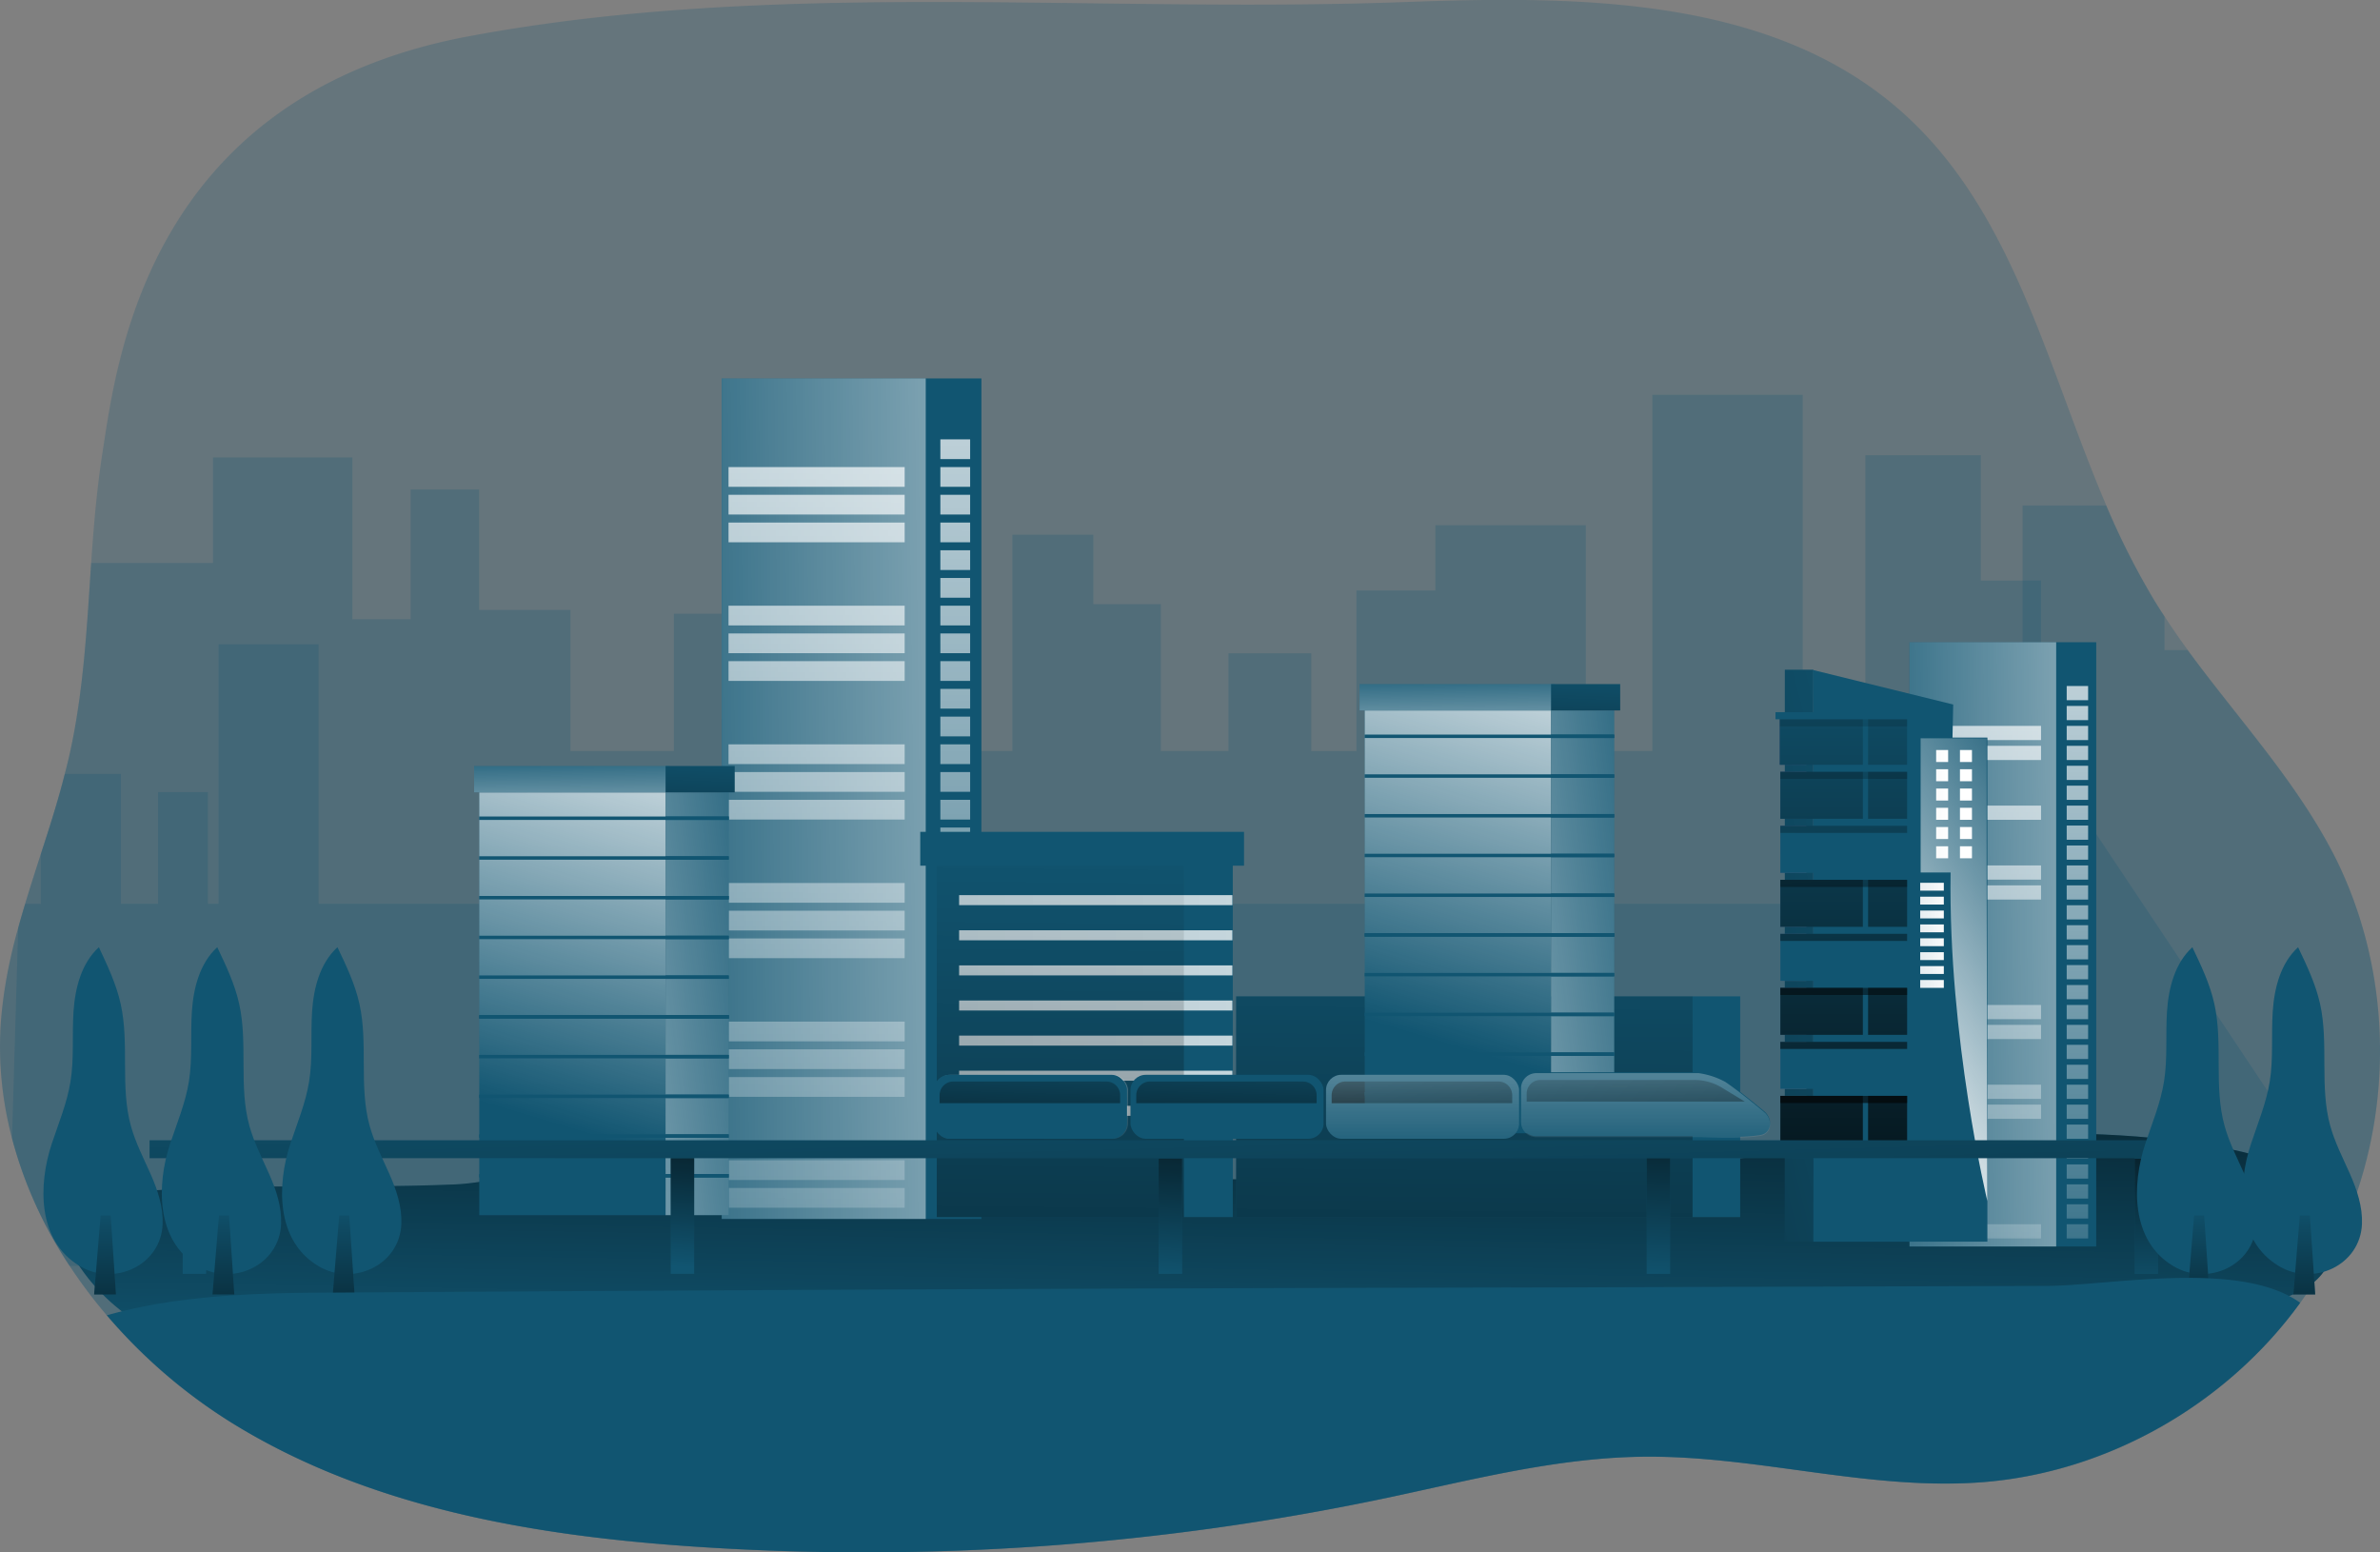 <svg xmlns="http://www.w3.org/2000/svg" xmlns:xlink="http://www.w3.org/1999/xlink" viewBox="0 0 563.44 367.47"><rect x="0" y="0" width="563.44" height="367.47" fill="#808080" stroke="none"/><defs><linearGradient id="linear-gradient" x1="285.55" y1="384.43" x2="287.92" y2="247.31" gradientUnits="userSpaceOnUse"><stop offset="0" stop-color="#010101" stop-opacity="0"/><stop offset="0.95" stop-color="#010101"/></linearGradient><linearGradient id="linear-gradient-2" x1="225.34" y1="350.11" x2="225.96" y2="163.94" gradientUnits="userSpaceOnUse"><stop offset="0" stop-color="#fff" stop-opacity="0"/><stop offset="0.95" stop-color="#fff"/></linearGradient><linearGradient id="linear-gradient-3" x1="225.34" y1="350.11" x2="226.53" y2="-9.6" xlink:href="#linear-gradient-2"/><linearGradient id="linear-gradient-4" x1="225.36" y1="350.11" x2="225.98" y2="163.94" xlink:href="#linear-gradient-2"/><linearGradient id="linear-gradient-5" x1="225.36" y1="350.11" x2="226.55" y2="-9.6" xlink:href="#linear-gradient-2"/><linearGradient id="linear-gradient-6" x1="225.38" y1="350.11" x2="226" y2="163.94" xlink:href="#linear-gradient-2"/><linearGradient id="linear-gradient-7" x1="225.38" y1="350.11" x2="226.57" y2="-9.6" xlink:href="#linear-gradient-2"/><linearGradient id="linear-gradient-8" x1="225.41" y1="350.11" x2="226.02" y2="163.94" xlink:href="#linear-gradient-2"/><linearGradient id="linear-gradient-9" x1="225.41" y1="350.11" x2="226.59" y2="-9.6" xlink:href="#linear-gradient-2"/><linearGradient id="linear-gradient-10" x1="225.43" y1="350.11" x2="226.04" y2="163.94" xlink:href="#linear-gradient-2"/><linearGradient id="linear-gradient-11" x1="225.43" y1="350.11" x2="226.62" y2="-9.6" xlink:href="#linear-gradient-2"/><linearGradient id="linear-gradient-12" x1="225.45" y1="350.11" x2="226.06" y2="163.94" xlink:href="#linear-gradient-2"/><linearGradient id="linear-gradient-13" x1="225.45" y1="350.11" x2="226.64" y2="-9.6" xlink:href="#linear-gradient-2"/><linearGradient id="linear-gradient-14" x1="225.47" y1="350.11" x2="226.09" y2="163.94" xlink:href="#linear-gradient-2"/><linearGradient id="linear-gradient-15" x1="225.47" y1="350.11" x2="226.66" y2="-9.6" xlink:href="#linear-gradient-2"/><linearGradient id="linear-gradient-16" x1="225.49" y1="350.11" x2="226.11" y2="163.94" xlink:href="#linear-gradient-2"/><linearGradient id="linear-gradient-17" x1="225.49" y1="350.11" x2="226.68" y2="-9.6" xlink:href="#linear-gradient-2"/><linearGradient id="linear-gradient-18" x1="225.51" y1="350.11" x2="226.13" y2="163.94" xlink:href="#linear-gradient-2"/><linearGradient id="linear-gradient-19" x1="225.51" y1="350.11" x2="226.7" y2="-9.6" xlink:href="#linear-gradient-2"/><linearGradient id="linear-gradient-20" x1="225.54" y1="350.11" x2="226.15" y2="163.94" xlink:href="#linear-gradient-2"/><linearGradient id="linear-gradient-21" x1="225.54" y1="350.11" x2="226.72" y2="-9.6" xlink:href="#linear-gradient-2"/><linearGradient id="linear-gradient-22" x1="225.56" y1="350.11" x2="226.17" y2="163.94" xlink:href="#linear-gradient-2"/><linearGradient id="linear-gradient-23" x1="225.56" y1="350.11" x2="226.75" y2="-9.6" xlink:href="#linear-gradient-2"/><linearGradient id="linear-gradient-24" x1="225.58" y1="350.11" x2="226.19" y2="163.94" xlink:href="#linear-gradient-2"/><linearGradient id="linear-gradient-25" x1="225.58" y1="350.11" x2="226.77" y2="-9.6" xlink:href="#linear-gradient-2"/><linearGradient id="linear-gradient-26" x1="225.6" y1="350.11" x2="226.22" y2="163.94" xlink:href="#linear-gradient-2"/><linearGradient id="linear-gradient-27" x1="225.6" y1="350.11" x2="226.79" y2="-9.6" xlink:href="#linear-gradient-2"/><linearGradient id="linear-gradient-28" x1="225.62" y1="350.11" x2="226.24" y2="163.94" xlink:href="#linear-gradient-2"/><linearGradient id="linear-gradient-29" x1="225.62" y1="350.11" x2="226.81" y2="-9.6" xlink:href="#linear-gradient-2"/><linearGradient id="linear-gradient-30" x1="225.64" y1="350.11" x2="226.26" y2="163.94" xlink:href="#linear-gradient-2"/><linearGradient id="linear-gradient-31" x1="225.64" y1="350.11" x2="226.83" y2="-9.6" xlink:href="#linear-gradient-2"/><linearGradient id="linear-gradient-32" x1="225.67" y1="350.11" x2="226.28" y2="163.94" xlink:href="#linear-gradient-2"/><linearGradient id="linear-gradient-33" x1="225.67" y1="350.11" x2="226.85" y2="-9.6" xlink:href="#linear-gradient-2"/><linearGradient id="linear-gradient-34" x1="225.69" y1="350.11" x2="226.3" y2="163.94" xlink:href="#linear-gradient-2"/><linearGradient id="linear-gradient-35" x1="225.69" y1="350.11" x2="226.88" y2="-9.6" xlink:href="#linear-gradient-2"/><linearGradient id="linear-gradient-36" x1="225.71" y1="350.11" x2="226.32" y2="163.94" xlink:href="#linear-gradient-2"/><linearGradient id="linear-gradient-37" x1="225.71" y1="350.11" x2="226.9" y2="-9.6" xlink:href="#linear-gradient-2"/><linearGradient id="linear-gradient-38" x1="225.73" y1="350.11" x2="226.35" y2="163.94" xlink:href="#linear-gradient-2"/><linearGradient id="linear-gradient-39" x1="225.73" y1="350.11" x2="226.92" y2="-9.6" xlink:href="#linear-gradient-2"/><linearGradient id="linear-gradient-40" x1="225.75" y1="350.11" x2="226.37" y2="163.94" xlink:href="#linear-gradient-2"/><linearGradient id="linear-gradient-41" x1="225.75" y1="350.11" x2="226.94" y2="-9.6" xlink:href="#linear-gradient-2"/><linearGradient id="linear-gradient-42" x1="225.77" y1="350.11" x2="226.39" y2="163.94" xlink:href="#linear-gradient-2"/><linearGradient id="linear-gradient-43" x1="225.77" y1="350.11" x2="226.96" y2="-9.6" xlink:href="#linear-gradient-2"/><linearGradient id="linear-gradient-44" x1="225.8" y1="350.11" x2="226.41" y2="163.94" xlink:href="#linear-gradient-2"/><linearGradient id="linear-gradient-45" x1="225.8" y1="350.11" x2="226.98" y2="-9.6" xlink:href="#linear-gradient-2"/><linearGradient id="linear-gradient-46" x1="225.82" y1="350.11" x2="226.43" y2="163.94" xlink:href="#linear-gradient-2"/><linearGradient id="linear-gradient-47" x1="225.82" y1="350.11" x2="227.01" y2="-9.6" xlink:href="#linear-gradient-2"/><linearGradient id="linear-gradient-48" x1="225.84" y1="350.11" x2="226.45" y2="163.94" xlink:href="#linear-gradient-2"/><linearGradient id="linear-gradient-49" x1="225.84" y1="350.11" x2="227.03" y2="-9.6" xlink:href="#linear-gradient-2"/><linearGradient id="linear-gradient-50" x1="225.86" y1="350.11" x2="226.48" y2="163.94" xlink:href="#linear-gradient-2"/><linearGradient id="linear-gradient-51" x1="225.86" y1="350.11" x2="227.05" y2="-9.6" xlink:href="#linear-gradient-2"/><linearGradient id="linear-gradient-52" x1="225.88" y1="350.11" x2="226.5" y2="163.94" xlink:href="#linear-gradient-2"/><linearGradient id="linear-gradient-53" x1="225.88" y1="350.11" x2="227.07" y2="-9.6" xlink:href="#linear-gradient-2"/><linearGradient id="linear-gradient-54" x1="225.9" y1="350.11" x2="226.52" y2="163.94" xlink:href="#linear-gradient-2"/><linearGradient id="linear-gradient-55" x1="225.9" y1="350.11" x2="227.09" y2="-9.6" xlink:href="#linear-gradient-2"/><linearGradient id="linear-gradient-56" x1="225.93" y1="350.11" x2="226.54" y2="163.94" xlink:href="#linear-gradient-2"/><linearGradient id="linear-gradient-57" x1="225.93" y1="350.11" x2="227.11" y2="-9.6" xlink:href="#linear-gradient-2"/><linearGradient id="linear-gradient-58" x1="136.09" y1="189.76" x2="334.35" y2="187.39" xlink:href="#linear-gradient-2"/><linearGradient id="linear-gradient-59" x1="192.51" y1="350" x2="193.7" y2="-9.71" xlink:href="#linear-gradient-2"/><linearGradient id="linear-gradient-61" x1="192.53" y1="350" x2="193.72" y2="-9.71" xlink:href="#linear-gradient-2"/><linearGradient id="linear-gradient-62" x1="192.53" y1="350" x2="193.72" y2="-9.71" xlink:href="#linear-gradient-2"/><linearGradient id="linear-gradient-63" x1="192.56" y1="350" x2="193.74" y2="-9.71" xlink:href="#linear-gradient-2"/><linearGradient id="linear-gradient-64" x1="192.56" y1="350" x2="193.74" y2="-9.71" xlink:href="#linear-gradient-2"/><linearGradient id="linear-gradient-65" x1="192.58" y1="350" x2="193.76" y2="-9.71" xlink:href="#linear-gradient-2"/><linearGradient id="linear-gradient-66" x1="192.58" y1="350" x2="193.76" y2="-9.71" xlink:href="#linear-gradient-2"/><linearGradient id="linear-gradient-67" x1="192.6" y1="350" x2="193.79" y2="-9.71" xlink:href="#linear-gradient-2"/><linearGradient id="linear-gradient-69" x1="192.62" y1="350" x2="193.81" y2="-9.71" xlink:href="#linear-gradient-2"/><linearGradient id="linear-gradient-71" x1="192.64" y1="350" x2="193.83" y2="-9.71" xlink:href="#linear-gradient-2"/><linearGradient id="linear-gradient-72" x1="192.64" y1="349.99" x2="193.83" y2="-9.71" xlink:href="#linear-gradient-2"/><linearGradient id="linear-gradient-73" x1="192.66" y1="350" x2="193.85" y2="-9.71" xlink:href="#linear-gradient-2"/><linearGradient id="linear-gradient-74" x1="192.66" y1="350" x2="193.85" y2="-9.71" xlink:href="#linear-gradient-2"/><linearGradient id="linear-gradient-75" x1="192.69" y1="350" x2="193.87" y2="-9.71" xlink:href="#linear-gradient-2"/><linearGradient id="linear-gradient-76" x1="192.69" y1="350" x2="193.87" y2="-9.71" xlink:href="#linear-gradient-2"/><linearGradient id="linear-gradient-77" x1="192.71" y1="350" x2="193.89" y2="-9.71" xlink:href="#linear-gradient-2"/><linearGradient id="linear-gradient-79" x1="192.73" y1="350" x2="193.92" y2="-9.71" xlink:href="#linear-gradient-2"/><linearGradient id="linear-gradient-81" x1="192.75" y1="350" x2="193.94" y2="-9.71" xlink:href="#linear-gradient-2"/><linearGradient id="linear-gradient-82" x1="192.75" y1="350" x2="193.94" y2="-9.71" xlink:href="#linear-gradient-2"/><linearGradient id="linear-gradient-83" x1="192.77" y1="350" x2="193.96" y2="-9.71" xlink:href="#linear-gradient-2"/><linearGradient id="linear-gradient-84" x1="192.77" y1="350" x2="193.96" y2="-9.71" xlink:href="#linear-gradient-2"/><linearGradient id="linear-gradient-85" x1="192.79" y1="350" x2="193.98" y2="-9.71" xlink:href="#linear-gradient-2"/><linearGradient id="linear-gradient-86" x1="192.79" y1="350" x2="193.98" y2="-9.71" xlink:href="#linear-gradient-2"/><linearGradient id="linear-gradient-87" x1="192.82" y1="350" x2="194" y2="-9.71" xlink:href="#linear-gradient-2"/><linearGradient id="linear-gradient-89" x1="192.84" y1="350" x2="194.02" y2="-9.71" xlink:href="#linear-gradient-2"/><linearGradient id="linear-gradient-91" x1="192.86" y1="350" x2="194.05" y2="-9.71" xlink:href="#linear-gradient-2"/><linearGradient id="linear-gradient-92" x1="192.86" y1="350" x2="194.05" y2="-9.71" xlink:href="#linear-gradient-2"/><linearGradient id="linear-gradient-93" x1="192.88" y1="350" x2="194.07" y2="-9.71" xlink:href="#linear-gradient-2"/><linearGradient id="linear-gradient-94" x1="192.88" y1="350" x2="194.07" y2="-9.71" xlink:href="#linear-gradient-2"/><linearGradient id="linear-gradient-95" x1="192.9" y1="350" x2="194.09" y2="-9.71" xlink:href="#linear-gradient-2"/><linearGradient id="linear-gradient-96" x1="192.9" y1="350" x2="194.09" y2="-9.71" xlink:href="#linear-gradient-2"/><linearGradient id="linear-gradient-97" x1="192.92" y1="350" x2="194.11" y2="-9.71" xlink:href="#linear-gradient-2"/><linearGradient id="linear-gradient-99" x1="192.95" y1="350" x2="194.13" y2="-9.71" xlink:href="#linear-gradient-2"/><linearGradient id="linear-gradient-101" x1="192.97" y1="350" x2="194.15" y2="-9.71" xlink:href="#linear-gradient-2"/><linearGradient id="linear-gradient-102" x1="192.97" y1="350" x2="194.15" y2="-9.71" xlink:href="#linear-gradient-2"/><linearGradient id="linear-gradient-103" x1="192.99" y1="350" x2="194.18" y2="-9.71" xlink:href="#linear-gradient-2"/><linearGradient id="linear-gradient-104" x1="192.99" y1="350" x2="194.18" y2="-9.71" xlink:href="#linear-gradient-2"/><linearGradient id="linear-gradient-105" x1="193.01" y1="350" x2="194.2" y2="-9.71" xlink:href="#linear-gradient-2"/><linearGradient id="linear-gradient-106" x1="193.01" y1="350" x2="194.2" y2="-9.71" xlink:href="#linear-gradient-2"/><linearGradient id="linear-gradient-107" x1="193.03" y1="350" x2="194.22" y2="-9.71" xlink:href="#linear-gradient-2"/><linearGradient id="linear-gradient-109" x1="193.05" y1="350" x2="194.24" y2="-9.71" xlink:href="#linear-gradient-2"/><linearGradient id="linear-gradient-111" x1="193.08" y1="350" x2="194.26" y2="-9.71" xlink:href="#linear-gradient-2"/><linearGradient id="linear-gradient-112" x1="193.08" y1="350" x2="194.26" y2="-9.71" xlink:href="#linear-gradient-2"/><linearGradient id="linear-gradient-113" x1="193.1" y1="350" x2="194.28" y2="-9.71" xlink:href="#linear-gradient-2"/><linearGradient id="linear-gradient-114" x1="193.1" y1="350" x2="194.28" y2="-9.71" xlink:href="#linear-gradient-2"/><linearGradient id="linear-gradient-115" x1="491.22" y1="339.32" x2="491.67" y2="205.48" xlink:href="#linear-gradient-2"/><linearGradient id="linear-gradient-116" x1="491.22" y1="339.32" x2="492.08" y2="80.71" xlink:href="#linear-gradient-2"/><linearGradient id="linear-gradient-117" x1="491.24" y1="339.32" x2="491.68" y2="205.48" xlink:href="#linear-gradient-2"/><linearGradient id="linear-gradient-118" x1="491.24" y1="339.32" x2="492.09" y2="80.71" xlink:href="#linear-gradient-2"/><linearGradient id="linear-gradient-119" x1="491.26" y1="339.32" x2="491.7" y2="205.48" xlink:href="#linear-gradient-2"/><linearGradient id="linear-gradient-120" x1="491.26" y1="339.32" x2="492.11" y2="80.71" xlink:href="#linear-gradient-2"/><linearGradient id="linear-gradient-121" x1="491.27" y1="339.32" x2="491.71" y2="205.48" xlink:href="#linear-gradient-2"/><linearGradient id="linear-gradient-122" x1="491.27" y1="339.32" x2="492.12" y2="80.71" xlink:href="#linear-gradient-2"/><linearGradient id="linear-gradient-123" x1="491.29" y1="339.32" x2="491.73" y2="205.48" xlink:href="#linear-gradient-2"/><linearGradient id="linear-gradient-124" x1="491.29" y1="339.32" x2="492.14" y2="80.71" xlink:href="#linear-gradient-2"/><linearGradient id="linear-gradient-125" x1="491.3" y1="339.32" x2="491.74" y2="205.48" xlink:href="#linear-gradient-2"/><linearGradient id="linear-gradient-126" x1="491.3" y1="339.32" x2="492.16" y2="80.71" xlink:href="#linear-gradient-2"/><linearGradient id="linear-gradient-127" x1="491.32" y1="339.32" x2="491.76" y2="205.48" xlink:href="#linear-gradient-2"/><linearGradient id="linear-gradient-128" x1="491.32" y1="339.32" x2="492.17" y2="80.71" xlink:href="#linear-gradient-2"/><linearGradient id="linear-gradient-129" x1="491.33" y1="339.32" x2="491.78" y2="205.48" xlink:href="#linear-gradient-2"/><linearGradient id="linear-gradient-130" x1="491.33" y1="339.32" x2="492.19" y2="80.71" xlink:href="#linear-gradient-2"/><linearGradient id="linear-gradient-131" x1="491.35" y1="339.32" x2="491.79" y2="205.48" xlink:href="#linear-gradient-2"/><linearGradient id="linear-gradient-132" x1="491.35" y1="339.32" x2="492.2" y2="80.72" xlink:href="#linear-gradient-2"/><linearGradient id="linear-gradient-133" x1="491.36" y1="339.32" x2="491.81" y2="205.48" xlink:href="#linear-gradient-2"/><linearGradient id="linear-gradient-134" x1="491.36" y1="339.32" x2="492.22" y2="80.72" xlink:href="#linear-gradient-2"/><linearGradient id="linear-gradient-135" x1="491.38" y1="339.32" x2="491.82" y2="205.48" xlink:href="#linear-gradient-2"/><linearGradient id="linear-gradient-136" x1="491.38" y1="339.32" x2="492.23" y2="80.72" xlink:href="#linear-gradient-2"/><linearGradient id="linear-gradient-137" x1="491.4" y1="339.32" x2="491.84" y2="205.48" xlink:href="#linear-gradient-2"/><linearGradient id="linear-gradient-138" x1="491.4" y1="339.32" x2="492.25" y2="80.72" xlink:href="#linear-gradient-2"/><linearGradient id="linear-gradient-139" x1="491.41" y1="339.32" x2="491.85" y2="205.48" xlink:href="#linear-gradient-2"/><linearGradient id="linear-gradient-140" x1="491.41" y1="339.32" x2="492.27" y2="80.72" xlink:href="#linear-gradient-2"/><linearGradient id="linear-gradient-141" x1="491.43" y1="339.32" x2="491.87" y2="205.48" xlink:href="#linear-gradient-2"/><linearGradient id="linear-gradient-142" x1="491.43" y1="339.32" x2="492.28" y2="80.72" xlink:href="#linear-gradient-2"/><linearGradient id="linear-gradient-143" x1="491.44" y1="339.32" x2="491.88" y2="205.48" xlink:href="#linear-gradient-2"/><linearGradient id="linear-gradient-144" x1="491.44" y1="339.32" x2="492.3" y2="80.72" xlink:href="#linear-gradient-2"/><linearGradient id="linear-gradient-145" x1="491.46" y1="339.32" x2="491.9" y2="205.48" xlink:href="#linear-gradient-2"/><linearGradient id="linear-gradient-146" x1="491.46" y1="339.32" x2="492.31" y2="80.72" xlink:href="#linear-gradient-2"/><linearGradient id="linear-gradient-147" x1="491.47" y1="339.32" x2="491.92" y2="205.48" xlink:href="#linear-gradient-2"/><linearGradient id="linear-gradient-148" x1="491.47" y1="339.32" x2="492.33" y2="80.72" xlink:href="#linear-gradient-2"/><linearGradient id="linear-gradient-149" x1="491.49" y1="339.32" x2="491.93" y2="205.48" xlink:href="#linear-gradient-2"/><linearGradient id="linear-gradient-150" x1="491.49" y1="339.32" x2="492.34" y2="80.72" xlink:href="#linear-gradient-2"/><linearGradient id="linear-gradient-151" x1="491.51" y1="339.32" x2="491.95" y2="205.48" xlink:href="#linear-gradient-2"/><linearGradient id="linear-gradient-152" x1="491.51" y1="339.32" x2="492.36" y2="80.72" xlink:href="#linear-gradient-2"/><linearGradient id="linear-gradient-153" x1="491.52" y1="339.32" x2="491.96" y2="205.48" xlink:href="#linear-gradient-2"/><linearGradient id="linear-gradient-154" x1="491.52" y1="339.32" x2="492.37" y2="80.72" xlink:href="#linear-gradient-2"/><linearGradient id="linear-gradient-155" x1="491.54" y1="339.32" x2="491.98" y2="205.48" xlink:href="#linear-gradient-2"/><linearGradient id="linear-gradient-156" x1="491.54" y1="339.32" x2="492.39" y2="80.72" xlink:href="#linear-gradient-2"/><linearGradient id="linear-gradient-157" x1="491.55" y1="339.32" x2="491.99" y2="205.48" xlink:href="#linear-gradient-2"/><linearGradient id="linear-gradient-158" x1="491.55" y1="339.32" x2="492.41" y2="80.72" xlink:href="#linear-gradient-2"/><linearGradient id="linear-gradient-159" x1="491.57" y1="339.32" x2="492.01" y2="205.48" xlink:href="#linear-gradient-2"/><linearGradient id="linear-gradient-160" x1="491.57" y1="339.32" x2="492.42" y2="80.72" xlink:href="#linear-gradient-2"/><linearGradient id="linear-gradient-161" x1="491.58" y1="339.32" x2="492.02" y2="205.48" xlink:href="#linear-gradient-2"/><linearGradient id="linear-gradient-162" x1="491.58" y1="339.32" x2="492.44" y2="80.72" xlink:href="#linear-gradient-2"/><linearGradient id="linear-gradient-163" x1="491.6" y1="339.32" x2="492.04" y2="205.48" xlink:href="#linear-gradient-2"/><linearGradient id="linear-gradient-164" x1="491.6" y1="339.32" x2="492.45" y2="80.72" xlink:href="#linear-gradient-2"/><linearGradient id="linear-gradient-165" x1="491.61" y1="339.32" x2="492.06" y2="205.48" xlink:href="#linear-gradient-2"/><linearGradient id="linear-gradient-166" x1="491.61" y1="339.32" x2="492.47" y2="80.72" xlink:href="#linear-gradient-2"/><linearGradient id="linear-gradient-167" x1="491.63" y1="339.32" x2="492.07" y2="205.48" xlink:href="#linear-gradient-2"/><linearGradient id="linear-gradient-168" x1="491.63" y1="339.32" x2="492.48" y2="80.72" xlink:href="#linear-gradient-2"/><linearGradient id="linear-gradient-169" x1="491.65" y1="339.32" x2="492.09" y2="205.48" xlink:href="#linear-gradient-2"/><linearGradient id="linear-gradient-170" x1="491.65" y1="339.32" x2="492.5" y2="80.72" xlink:href="#linear-gradient-2"/><linearGradient id="linear-gradient-171" x1="427.06" y1="224.04" x2="569.59" y2="222.33" xlink:href="#linear-gradient-2"/><linearGradient id="linear-gradient-172" x1="467.62" y1="339.24" x2="468.48" y2="80.64" xlink:href="#linear-gradient-2"/><linearGradient id="linear-gradient-174" x1="467.64" y1="339.24" x2="468.49" y2="80.64" xlink:href="#linear-gradient-2"/><linearGradient id="linear-gradient-176" x1="467.65" y1="339.24" x2="468.51" y2="80.64" xlink:href="#linear-gradient-2"/><linearGradient id="linear-gradient-177" x1="467.65" y1="339.24" x2="468.51" y2="80.64" xlink:href="#linear-gradient-2"/><linearGradient id="linear-gradient-178" x1="467.67" y1="339.24" x2="468.52" y2="80.64" xlink:href="#linear-gradient-2"/><linearGradient id="linear-gradient-179" x1="467.67" y1="339.24" x2="468.52" y2="80.64" xlink:href="#linear-gradient-2"/><linearGradient id="linear-gradient-180" x1="467.69" y1="339.24" x2="468.54" y2="80.64" xlink:href="#linear-gradient-2"/><linearGradient id="linear-gradient-182" x1="467.7" y1="339.24" x2="468.55" y2="80.64" xlink:href="#linear-gradient-2"/><linearGradient id="linear-gradient-184" x1="467.72" y1="339.24" x2="468.57" y2="80.64" xlink:href="#linear-gradient-2"/><linearGradient id="linear-gradient-185" x1="467.72" y1="339.24" x2="468.57" y2="80.63" xlink:href="#linear-gradient-2"/><linearGradient id="linear-gradient-186" x1="467.73" y1="339.24" x2="468.59" y2="80.64" xlink:href="#linear-gradient-2"/><linearGradient id="linear-gradient-188" x1="467.75" y1="339.24" x2="468.6" y2="80.64" xlink:href="#linear-gradient-2"/><linearGradient id="linear-gradient-190" x1="467.76" y1="339.24" x2="468.62" y2="80.64" xlink:href="#linear-gradient-2"/><linearGradient id="linear-gradient-191" x1="467.76" y1="339.24" x2="468.62" y2="80.64" xlink:href="#linear-gradient-2"/><linearGradient id="linear-gradient-192" x1="467.78" y1="339.24" x2="468.63" y2="80.64" xlink:href="#linear-gradient-2"/><linearGradient id="linear-gradient-193" x1="467.78" y1="339.24" x2="468.63" y2="80.64" xlink:href="#linear-gradient-2"/><linearGradient id="linear-gradient-194" x1="467.79" y1="339.24" x2="468.65" y2="80.64" xlink:href="#linear-gradient-2"/><linearGradient id="linear-gradient-196" x1="467.81" y1="339.24" x2="468.66" y2="80.64" xlink:href="#linear-gradient-2"/><linearGradient id="linear-gradient-198" x1="467.83" y1="339.24" x2="468.68" y2="80.64" xlink:href="#linear-gradient-2"/><linearGradient id="linear-gradient-200" x1="467.84" y1="339.24" x2="468.69" y2="80.64" xlink:href="#linear-gradient-2"/><linearGradient id="linear-gradient-202" x1="467.86" y1="339.24" x2="468.71" y2="80.64" xlink:href="#linear-gradient-2"/><linearGradient id="linear-gradient-204" x1="467.87" y1="339.24" x2="468.73" y2="80.64" xlink:href="#linear-gradient-2"/><linearGradient id="linear-gradient-205" x1="467.87" y1="339.24" x2="468.73" y2="80.64" xlink:href="#linear-gradient-2"/><linearGradient id="linear-gradient-206" x1="467.89" y1="339.24" x2="468.74" y2="80.64" xlink:href="#linear-gradient-2"/><linearGradient id="linear-gradient-207" x1="467.89" y1="339.24" x2="468.74" y2="80.64" xlink:href="#linear-gradient-2"/><linearGradient id="linear-gradient-208" x1="467.9" y1="339.24" x2="468.76" y2="80.64" xlink:href="#linear-gradient-2"/><linearGradient id="linear-gradient-210" x1="467.92" y1="339.24" x2="468.77" y2="80.64" xlink:href="#linear-gradient-2"/><linearGradient id="linear-gradient-212" x1="467.93" y1="339.24" x2="468.79" y2="80.64" xlink:href="#linear-gradient-2"/><linearGradient id="linear-gradient-213" x1="467.93" y1="339.24" x2="468.79" y2="80.64" xlink:href="#linear-gradient-2"/><linearGradient id="linear-gradient-214" x1="467.95" y1="339.24" x2="468.8" y2="80.64" xlink:href="#linear-gradient-2"/><linearGradient id="linear-gradient-215" x1="467.95" y1="339.24" x2="468.8" y2="80.64" xlink:href="#linear-gradient-2"/><linearGradient id="linear-gradient-216" x1="467.97" y1="339.24" x2="468.82" y2="80.64" xlink:href="#linear-gradient-2"/><linearGradient id="linear-gradient-218" x1="467.98" y1="339.24" x2="468.83" y2="80.64" xlink:href="#linear-gradient-2"/><linearGradient id="linear-gradient-220" x1="468" y1="339.24" x2="468.85" y2="80.64" xlink:href="#linear-gradient-2"/><linearGradient id="linear-gradient-222" x1="468.01" y1="339.24" x2="468.87" y2="80.64" xlink:href="#linear-gradient-2"/><linearGradient id="linear-gradient-224" x1="468.03" y1="339.24" x2="468.88" y2="80.64" xlink:href="#linear-gradient-2"/><linearGradient id="linear-gradient-226" x1="468.04" y1="339.24" x2="468.9" y2="80.64" xlink:href="#linear-gradient-2"/><linearGradient id="linear-gradient-227" x1="468.04" y1="339.24" x2="468.9" y2="80.64" xlink:href="#linear-gradient-2"/><linearGradient id="linear-gradient-228" x1="469.5" y1="273.17" x2="221.39" y2="336.09" gradientTransform="translate(856.98 567.14) rotate(180)" xlink:href="#linear-gradient"/><linearGradient id="linear-gradient-229" x1="743.4" y1="244.36" x2="695.98" y2="249.68" gradientTransform="matrix(-1, 0, 0, 1, 1156.87, -57.36)" gradientUnits="userSpaceOnUse"><stop offset="0" stop-color="#1c265c"/><stop offset="1" stop-color="#fff" stop-opacity="0"/></linearGradient><linearGradient id="linear-gradient-230" x1="744.81" y1="256.98" x2="697.4" y2="262.31" xlink:href="#linear-gradient-229"/><linearGradient id="linear-gradient-231" x1="746.23" y1="269.61" x2="698.82" y2="274.94" xlink:href="#linear-gradient-229"/><linearGradient id="linear-gradient-232" x1="747.65" y1="282.23" x2="700.24" y2="287.56" xlink:href="#linear-gradient-229"/><linearGradient id="linear-gradient-233" x1="749.07" y1="294.86" x2="701.66" y2="300.19" xlink:href="#linear-gradient-229"/><linearGradient id="linear-gradient-234" x1="750.49" y1="307.49" x2="703.08" y2="312.81" xlink:href="#linear-gradient-229"/><linearGradient id="linear-gradient-235" x1="751.91" y1="320.1" x2="704.49" y2="325.43" xlink:href="#linear-gradient-229"/><linearGradient id="linear-gradient-236" x1="742" y1="231.89" x2="694.58" y2="237.22" xlink:href="#linear-gradient-229"/><linearGradient id="linear-gradient-237" x1="507.63" y1="260.46" x2="429.87" y2="308.84" xlink:href="#linear-gradient-2"/><linearGradient id="linear-gradient-238" x1="436.41" y1="147.04" x2="436.41" y2="330.01" xlink:href="#linear-gradient"/><linearGradient id="linear-gradient-239" x1="436.48" y1="147.04" x2="436.48" y2="330.01" xlink:href="#linear-gradient"/><linearGradient id="linear-gradient-246" x1="770.66" y1="269.82" x2="690.53" y2="266.93" gradientTransform="matrix(1, 0, 0, -1, -239.52, 534.5)" xlink:href="#linear-gradient-2"/><linearGradient id="linear-gradient-247" x1="770.54" y1="273.1" x2="690.41" y2="270.21" gradientTransform="matrix(1, 0, 0, -1, -239.52, 541.07)" xlink:href="#linear-gradient-2"/><linearGradient id="linear-gradient-248" x1="770.42" y1="276.38" x2="690.29" y2="273.49" gradientTransform="matrix(1, 0, 0, -1, -239.52, 547.64)" xlink:href="#linear-gradient-2"/><linearGradient id="linear-gradient-249" x1="770.31" y1="279.66" x2="690.17" y2="276.77" gradientTransform="matrix(1, 0, 0, -1, -239.52, 554.21)" xlink:href="#linear-gradient-2"/><linearGradient id="linear-gradient-250" x1="770.19" y1="282.94" x2="690.05" y2="280.05" gradientTransform="matrix(1, 0, 0, -1, -239.52, 560.78)" xlink:href="#linear-gradient-2"/><linearGradient id="linear-gradient-251" x1="770.07" y1="286.22" x2="689.94" y2="283.33" gradientTransform="matrix(1, 0, 0, -1, -239.52, 567.35)" xlink:href="#linear-gradient-2"/><linearGradient id="linear-gradient-252" x1="769.95" y1="289.51" x2="689.82" y2="286.61" gradientTransform="matrix(1, 0, 0, -1, -239.52, 573.92)" xlink:href="#linear-gradient-2"/><linearGradient id="linear-gradient-253" x1="769.83" y1="292.79" x2="689.7" y2="289.89" gradientTransform="matrix(1, 0, 0, -1, -239.52, 580.49)" xlink:href="#linear-gradient-2"/><linearGradient id="linear-gradient-254" x1="771.77" y1="239.21" x2="691.63" y2="236.31" gradientTransform="matrix(1, 0, 0, -1, -223.45, 472.62)" xlink:href="#linear-gradient-2"/><linearGradient id="linear-gradient-255" x1="771.77" y1="239" x2="691.64" y2="236.11" gradientTransform="matrix(1, 0, 0, -1, -234.76, 472.62)" xlink:href="#linear-gradient-2"/><linearGradient id="linear-gradient-256" x1="771.6" y1="243.76" x2="691.47" y2="240.87" gradientTransform="matrix(1, 0, 0, -1, -223.45, 481.73)" xlink:href="#linear-gradient-2"/><linearGradient id="linear-gradient-257" x1="771.61" y1="243.56" x2="691.48" y2="240.66" gradientTransform="matrix(1, 0, 0, -1, -234.76, 481.73)" xlink:href="#linear-gradient-2"/><linearGradient id="linear-gradient-258" x1="771.44" y1="248.31" x2="691.3" y2="245.42" gradientTransform="matrix(1, 0, 0, -1, -223.45, 490.85)" xlink:href="#linear-gradient-2"/><linearGradient id="linear-gradient-259" x1="771.44" y1="248.11" x2="691.31" y2="245.21" gradientTransform="matrix(1, 0, 0, -1, -234.76, 490.85)" xlink:href="#linear-gradient-2"/><linearGradient id="linear-gradient-260" x1="771.27" y1="252.86" x2="691.14" y2="249.97" gradientTransform="matrix(1, 0, 0, -1, -223.45, 499.96)" xlink:href="#linear-gradient-2"/><linearGradient id="linear-gradient-261" x1="771.28" y1="252.66" x2="691.15" y2="249.77" gradientTransform="matrix(1, 0, 0, -1, -234.76, 499.96)" xlink:href="#linear-gradient-2"/><linearGradient id="linear-gradient-262" x1="771.11" y1="257.42" x2="690.98" y2="254.52" gradientTransform="matrix(1, 0, 0, -1, -223.45, 509.08)" xlink:href="#linear-gradient-2"/><linearGradient id="linear-gradient-263" x1="771.12" y1="257.21" x2="690.98" y2="254.32" gradientTransform="matrix(1, 0, 0, -1, -234.76, 509.08)" xlink:href="#linear-gradient-2"/><linearGradient id="linear-gradient-264" x1="770.94" y1="261.97" x2="690.81" y2="259.07" gradientTransform="matrix(1, 0, 0, -1, -223.45, 518.19)" xlink:href="#linear-gradient-2"/><linearGradient id="linear-gradient-265" x1="770.95" y1="261.76" x2="690.82" y2="258.87" gradientTransform="matrix(1, 0, 0, -1, -234.76, 518.19)" xlink:href="#linear-gradient-2"/><linearGradient id="linear-gradient-266" x1="438.03" y1="208.75" x2="447.23" y2="396.32" gradientTransform="translate(877.99 456.9) rotate(180)" xlink:href="#linear-gradient"/><linearGradient id="linear-gradient-267" x1="437.48" y1="208.78" x2="446.68" y2="396.35" gradientTransform="translate(878.1 481.76) rotate(180)" xlink:href="#linear-gradient"/><linearGradient id="linear-gradient-268" x1="436.85" y1="208.81" x2="446.05" y2="396.38" gradientTransform="translate(878.1 507.34) rotate(180)" xlink:href="#linear-gradient"/><linearGradient id="linear-gradient-269" x1="436.22" y1="208.84" x2="445.42" y2="396.41" gradientTransform="translate(878.1 532.91) rotate(180)" xlink:href="#linear-gradient"/><linearGradient id="linear-gradient-270" x1="435.6" y1="208.87" x2="444.8" y2="396.44" gradientTransform="translate(878.1 558.48) rotate(180)" xlink:href="#linear-gradient"/><linearGradient id="linear-gradient-271" x1="434.97" y1="208.9" x2="444.17" y2="396.47" gradientTransform="translate(878.1 584.05) rotate(180)" xlink:href="#linear-gradient"/><linearGradient id="linear-gradient-272" x1="434.35" y1="208.93" x2="443.55" y2="396.5" gradientTransform="translate(878.1 609.62) rotate(180)" xlink:href="#linear-gradient"/><linearGradient id="linear-gradient-273" x1="433.72" y1="208.97" x2="442.92" y2="396.53" gradientTransform="translate(878.1 635.19) rotate(180)" xlink:href="#linear-gradient"/><linearGradient id="linear-gradient-274" x1="-965.46" y1="257.3" x2="785.48" y2="194.08" xlink:href="#linear-gradient-2"/><linearGradient id="linear-gradient-275" x1="-965.46" y1="265.61" x2="785.48" y2="202.39" xlink:href="#linear-gradient-2"/><linearGradient id="linear-gradient-276" x1="-965.46" y1="273.92" x2="785.48" y2="210.7" xlink:href="#linear-gradient-2"/><linearGradient id="linear-gradient-277" x1="-965.46" y1="282.23" x2="785.48" y2="219.01" xlink:href="#linear-gradient-2"/><linearGradient id="linear-gradient-278" x1="-965.46" y1="290.54" x2="785.48" y2="227.32" xlink:href="#linear-gradient-2"/><linearGradient id="linear-gradient-279" x1="-965.46" y1="298.85" x2="785.48" y2="235.63" xlink:href="#linear-gradient-2"/><linearGradient id="linear-gradient-280" x1="-965.46" y1="307.16" x2="785.48" y2="243.94" xlink:href="#linear-gradient-2"/><linearGradient id="linear-gradient-281" x1="251.46" y1="197.69" x2="248.8" y2="484.03" xlink:href="#linear-gradient"/><linearGradient id="linear-gradient-282" x1="347.26" y1="198.65" x2="344.59" y2="484.78" xlink:href="#linear-gradient"/><linearGradient id="linear-gradient-283" x1="337.08" y1="244.64" x2="335.75" y2="290.49" xlink:href="#linear-gradient"/><linearGradient id="linear-gradient-284" x1="127.36" y1="264.82" x2="161.87" y2="149.52" xlink:href="#linear-gradient-2"/><linearGradient id="linear-gradient-285" x1="197.2" y1="291.46" x2="81.45" y2="305.11" gradientTransform="translate(335.23 589.9) rotate(-180)" xlink:href="#linear-gradient-2"/><linearGradient id="linear-gradient-286" x1="135.26" y1="176.5" x2="135.7" y2="211" xlink:href="#linear-gradient-2"/><linearGradient id="linear-gradient-287" x1="168.62" y1="232.99" x2="166.4" y2="298.88" gradientTransform="translate(336.65 483.59) rotate(-180)" xlink:href="#linear-gradient"/><linearGradient id="linear-gradient-288" x1="336.99" y1="245.43" x2="371.5" y2="130.13" xlink:href="#linear-gradient-2"/><linearGradient id="linear-gradient-289" x1="406.83" y1="272.07" x2="291.08" y2="285.72" gradientTransform="translate(754.49 551.11) rotate(-180)" xlink:href="#linear-gradient-2"/><linearGradient id="linear-gradient-290" x1="344.89" y1="157.11" x2="345.33" y2="191.61" xlink:href="#linear-gradient-2"/><linearGradient id="linear-gradient-291" x1="378.25" y1="213.6" x2="376.03" y2="279.49" gradientTransform="translate(755.91 444.8) rotate(-180)" xlink:href="#linear-gradient"/><linearGradient id="linear-gradient-292" x1="275.24" y1="237.49" x2="280.58" y2="435.15" xlink:href="#linear-gradient"/><linearGradient id="linear-gradient-293" x1="508.21" y1="308.23" x2="507.99" y2="247.91" xlink:href="#linear-gradient"/><linearGradient id="linear-gradient-294" x1="391.95" y1="303.67" x2="394.62" y2="240.01" xlink:href="#linear-gradient"/><linearGradient id="linear-gradient-295" x1="276.28" y1="303.17" x2="279.24" y2="247.07" xlink:href="#linear-gradient"/><linearGradient id="linear-gradient-296" x1="160.91" y1="299.95" x2="163.58" y2="250.09" xlink:href="#linear-gradient"/><linearGradient id="linear-gradient-297" x1="45.72" y1="295.62" x2="47.35" y2="255.85" xlink:href="#linear-gradient"/><linearGradient id="linear-gradient-298" x1="244.18" y1="276.29" x2="244.18" y2="192.59" xlink:href="#linear-gradient-2"/><linearGradient id="linear-gradient-299" x1="243.29" y1="246.7" x2="246.26" y2="300.41" xlink:href="#linear-gradient"/><linearGradient id="linear-gradient-300" x1="290.78" y1="244.64" x2="289.45" y2="290.49" xlink:href="#linear-gradient"/><linearGradient id="linear-gradient-301" x1="244.26" y1="244.64" x2="242.93" y2="290.49" xlink:href="#linear-gradient"/><linearGradient id="linear-gradient-302" x1="336.78" y1="276.29" x2="336.78" y2="192.59" xlink:href="#linear-gradient-2"/><linearGradient id="linear-gradient-303" x1="335.89" y1="246.7" x2="338.85" y2="300.41" xlink:href="#linear-gradient"/><linearGradient id="linear-gradient-304" x1="392.13" y1="333.27" x2="392.13" y2="249.58" xlink:href="#linear-gradient-2"/><linearGradient id="linear-gradient-305" x1="388.96" y1="302.88" x2="392.13" y2="360.21" xlink:href="#linear-gradient"/><linearGradient id="linear-gradient-306" x1="81.14" y1="283.46" x2="81.7" y2="342.34" xlink:href="#linear-gradient"/><linearGradient id="linear-gradient-307" x1="52.67" y1="283.46" x2="53.23" y2="342.34" xlink:href="#linear-gradient"/><linearGradient id="linear-gradient-308" x1="520.26" y1="283.46" x2="520.82" y2="342.34" xlink:href="#linear-gradient"/><linearGradient id="linear-gradient-309" x1="545.29" y1="283.46" x2="545.85" y2="342.34" xlink:href="#linear-gradient"/><linearGradient id="linear-gradient-310" x1="24.65" y1="283.46" x2="25.21" y2="342.34" xlink:href="#linear-gradient"/></defs><title>City Building 2</title><g style="isolation:isolate"><g id="Layer_1" data-name="Layer 1"><path d="M559.48,342.61c-.25.63-.48,1.3-.76,1.93a93.72,93.72,0,0,1-5.69,12,95,95,0,0,1-5.92,9.21c-17.33,23.93-45.31,40-74.82,42.43-26.84,2.18-53.53-6.26-80.44-6-20.72.19-41,5.53-61.22,9.8a599.1,599.1,0,0,1-163.71,11.48c-38.08-2.56-77-9.2-109.45-29.28a127.51,127.51,0,0,1-29.6-25.46A118.2,118.2,0,0,1,19.05,357a101,101,0,0,1-13.63-30.2A84.54,84.54,0,0,1,2.73,300a112,112,0,0,1,4.15-23c.5-1.89,1.07-3.79,1.64-5.69,1.17-3.92,2.44-7.84,3.7-11.76,2.06-6.3,4.08-12.62,5.69-19,.44-1.71.86-3.41,1.24-5.12,3.22-14.71,4-29.79,5-44.81.6-8.7,1.33-17.36,2.66-26,3.35-21.09,10.24-84.47,86.89-98.7,72.48-13.5,147.37-5.37,221.05-8.06,41.23-1.52,86.86-1.52,117.82,25.77,26.63,23.5,34.5,60.28,48.64,93.35a180.28,180.28,0,0,0,11.1,22c.88,1.46,1.77,2.88,2.72,4.3,1.73,2.69,3.57,5.35,5.47,7.94,11.95,16.35,26,31.31,35.1,49.43C568.08,285.91,569.31,316.3,559.48,342.61Z" transform="translate(-2.57 -57.36)" fill="#115571" opacity="0.24" style="isolation:isolate"/><path d="M558.72,344.54a93.72,93.72,0,0,1-5.69,12c-16.35,29-47.59,49-80.74,51.64-26.84,2.18-53.53-6.26-80.44-6-20.72.19-41,5.53-61.22,9.8a599.1,599.1,0,0,1-163.71,11.48c-38.08-2.56-77-9.2-109.45-29.28A125.18,125.18,0,0,1,19.05,357a101,101,0,0,1-13.63-30.2L6.88,277c.5-1.89,1.07-3.79,1.64-5.69,1.17-3.92,2.44-7.84,3.7-11.76,2.06-6.3,4.08-12.62,5.69-19,.44-1.71.86-3.41,1.24-5.12,3.22-14.71,4-29.79,5-44.81H53V165.65H86v38.29H99.78v-30.7H116v28.49h21.63v33.39h24.48v-32.5h42.75v32.5h37.38V183.93H261.4v16.44h16v34.75h16V212H313v23.14h10.69v-38h18.69V181.68H378v53.44h15.75v-84.3h35.6v84.3h14.83v-70h27.33v29.66h14.23v40.38Z" transform="translate(-2.57 -57.36)" fill="#115571" opacity="0.24" style="isolation:isolate"/><path d="M559.48,342.61c-3.8,4.52-7.69,8.92-11.54,13.38-.83,1-1.65,1.92-2.47,2.9h-7.21V357H19.05C7.86,340,1.47,320.25,2.73,300c.6-9.77,2.94-19.26,5.79-28.68h3.7V259.54c2.06-6.3,4.08-12.62,5.69-19H31.19V271.3H40V244.86H51.78V271.3h2.53V209.86H78V271.3H481.4V177h19.77a180.28,180.28,0,0,0,11.1,22c.88,1.46,1.77,2.88,2.72,4.3v7.94h5.47c11.95,16.35,26,31.31,35.1,49.43C568.08,285.91,569.31,316.3,559.48,342.61Z" transform="translate(-2.57 -57.36)" fill="#115571" opacity="0.24" style="isolation:isolate"/><path d="M26.73,340.24c-3.55.41-7.73,1.31-9.11,4.61-1,2.37-.1,5.1,1,7.41,7.17,14.81,22.94,23.92,39,27.31s32.76,1.91,49.16.69c141.56-10.53,284.18-.54,425.51-13.77,8-.75,17.27-2.34,21.19-9.37,3.64-6.51.66-15.16-5-20.07s-13.19-6.85-20.52-8.18c-41.91-7.58-84.84.13-127.24,4.05-50.54,4.68-101.35,3.95-152,2.77-25.26-.59-50.52-1.3-75.79-1.51-12.75-.1-25.51-.12-38.25.15-8.42.17-16,3-24.27,3.38C82.42,338.9,54.84,337,26.73,340.24Z" transform="translate(-2.57 -57.36)" fill="#115571"/><path d="M26.73,340.24c-3.55.41-7.73,1.31-9.11,4.61-1,2.37-.1,5.1,1,7.41,7.17,14.81,22.94,23.92,39,27.31s32.76,1.91,49.16.69c141.56-10.53,284.18-.54,425.51-13.77,8-.75,17.27-2.34,21.19-9.37,3.64-6.51.66-15.16-5-20.07s-13.19-6.85-20.52-8.18c-41.91-7.58-84.84.13-127.24,4.05-50.54,4.68-101.35,3.95-152,2.77-25.26-.59-50.52-1.3-75.79-1.51-12.75-.1-25.51-.12-38.25.15-8.42.17-16,3-24.27,3.38C82.42,338.9,54.84,337,26.73,340.24Z" transform="translate(-2.57 -57.36)" fill="url(#linear-gradient)"/><rect x="170.85" y="89.58" width="61.49" height="198.95" fill="#115571"/><line x1="222.62" y1="106.33" x2="229.67" y2="106.33" fill="url(#linear-gradient-2)"/><rect x="222.62" y="104" width="7.05" height="4.67" fill="url(#linear-gradient-3)"/><line x1="222.62" y1="112.89" x2="229.67" y2="112.89" fill="url(#linear-gradient-4)"/><rect x="222.62" y="110.56" width="7.05" height="4.67" fill="url(#linear-gradient-5)"/><line x1="222.62" y1="119.46" x2="229.67" y2="119.46" fill="url(#linear-gradient-6)"/><rect x="222.62" y="117.12" width="7.05" height="4.67" fill="url(#linear-gradient-7)"/><line x1="229.67" y1="126.02" x2="222.62" y2="126.02" fill="url(#linear-gradient-8)"/><rect x="222.62" y="123.69" width="7.05" height="4.67" fill="url(#linear-gradient-9)"/><line x1="222.62" y1="132.58" x2="229.67" y2="132.58" fill="url(#linear-gradient-10)"/><rect x="222.62" y="130.25" width="7.05" height="4.67" fill="url(#linear-gradient-11)"/><line x1="222.62" y1="139.15" x2="229.67" y2="139.15" fill="url(#linear-gradient-12)"/><rect x="222.62" y="136.81" width="7.05" height="4.67" fill="url(#linear-gradient-13)"/><line x1="222.62" y1="145.71" x2="229.67" y2="145.71" fill="url(#linear-gradient-14)"/><rect x="222.62" y="143.37" width="7.05" height="4.67" fill="url(#linear-gradient-15)"/><line x1="222.62" y1="152.27" x2="229.67" y2="152.27" fill="url(#linear-gradient-16)"/><rect x="222.62" y="149.94" width="7.05" height="4.67" fill="url(#linear-gradient-17)"/><line x1="222.62" y1="158.84" x2="229.67" y2="158.84" fill="url(#linear-gradient-18)"/><rect x="222.62" y="156.5" width="7.05" height="4.67" fill="url(#linear-gradient-19)"/><line x1="222.62" y1="165.4" x2="229.67" y2="165.4" fill="url(#linear-gradient-20)"/><rect x="222.62" y="163.06" width="7.05" height="4.67" fill="url(#linear-gradient-21)"/><line x1="222.62" y1="171.96" x2="229.67" y2="171.96" fill="url(#linear-gradient-22)"/><rect x="222.62" y="169.63" width="7.05" height="4.67" fill="url(#linear-gradient-23)"/><line x1="222.62" y1="178.52" x2="229.67" y2="178.52" fill="url(#linear-gradient-24)"/><rect x="222.62" y="176.19" width="7.05" height="4.67" fill="url(#linear-gradient-25)"/><line x1="222.62" y1="185.09" x2="229.67" y2="185.09" fill="url(#linear-gradient-26)"/><rect x="222.62" y="182.75" width="7.05" height="4.67" fill="url(#linear-gradient-27)"/><line x1="222.62" y1="191.65" x2="229.67" y2="191.65" fill="url(#linear-gradient-28)"/><rect x="222.62" y="189.32" width="7.05" height="4.67" fill="url(#linear-gradient-29)"/><line x1="222.62" y1="198.21" x2="229.67" y2="198.21" fill="url(#linear-gradient-30)"/><rect x="222.62" y="195.88" width="7.05" height="4.67" fill="url(#linear-gradient-31)"/><line x1="222.62" y1="204.78" x2="229.67" y2="204.78" fill="url(#linear-gradient-32)"/><rect x="222.62" y="202.44" width="7.05" height="4.67" fill="url(#linear-gradient-33)"/><line x1="222.62" y1="211.34" x2="229.67" y2="211.34" fill="url(#linear-gradient-34)"/><rect x="222.62" y="209.01" width="7.05" height="4.67" fill="url(#linear-gradient-35)"/><line x1="222.62" y1="217.9" x2="229.67" y2="217.9" fill="url(#linear-gradient-36)"/><rect x="222.62" y="215.57" width="7.05" height="4.67" fill="url(#linear-gradient-37)"/><line x1="222.62" y1="224.47" x2="229.67" y2="224.47" fill="url(#linear-gradient-38)"/><rect x="222.62" y="222.13" width="7.05" height="4.67" fill="url(#linear-gradient-39)"/><line x1="222.62" y1="231.03" x2="229.67" y2="231.03" fill="url(#linear-gradient-40)"/><rect x="222.62" y="228.69" width="7.05" height="4.67" fill="url(#linear-gradient-41)"/><line x1="222.62" y1="237.59" x2="229.67" y2="237.59" fill="url(#linear-gradient-42)"/><rect x="222.62" y="235.26" width="7.05" height="4.67" fill="url(#linear-gradient-43)"/><line x1="222.62" y1="244.16" x2="229.67" y2="244.16" fill="url(#linear-gradient-44)"/><rect x="222.62" y="241.82" width="7.05" height="4.67" fill="url(#linear-gradient-45)"/><line x1="222.62" y1="250.72" x2="229.67" y2="250.72" fill="url(#linear-gradient-46)"/><rect x="222.62" y="248.38" width="7.05" height="4.67" fill="url(#linear-gradient-47)"/><line x1="222.62" y1="257.28" x2="229.67" y2="257.28" fill="url(#linear-gradient-48)"/><rect x="222.62" y="254.95" width="7.05" height="4.67" fill="url(#linear-gradient-49)"/><line x1="222.62" y1="263.84" x2="229.67" y2="263.84" fill="url(#linear-gradient-50)"/><rect x="222.62" y="261.51" width="7.05" height="4.67" fill="url(#linear-gradient-51)"/><line x1="222.62" y1="270.41" x2="229.67" y2="270.41" fill="url(#linear-gradient-52)"/><rect x="222.62" y="268.07" width="7.05" height="4.67" fill="url(#linear-gradient-53)"/><line x1="222.62" y1="276.97" x2="229.67" y2="276.97" fill="url(#linear-gradient-54)"/><rect x="222.62" y="274.64" width="7.05" height="4.67" fill="url(#linear-gradient-55)"/><line x1="222.62" y1="283.53" x2="229.67" y2="283.53" fill="url(#linear-gradient-56)"/><rect x="222.62" y="281.2" width="7.05" height="4.67" fill="url(#linear-gradient-57)"/><rect x="170.87" y="89.58" width="48.29" height="198.95" fill="url(#linear-gradient-58)"/><line x1="172.47" y1="106.33" x2="214.17" y2="106.33" fill="url(#linear-gradient-59)"/><rect x="172.47" y="104" width="41.7" height="4.67" fill="url(#linear-gradient-59)"/><line x1="172.47" y1="112.89" x2="214.17" y2="112.89" fill="url(#linear-gradient-61)"/><rect x="172.47" y="110.56" width="41.7" height="4.67" fill="url(#linear-gradient-62)"/><line x1="172.47" y1="119.46" x2="214.17" y2="119.46" fill="url(#linear-gradient-63)"/><rect x="172.47" y="117.12" width="41.7" height="4.67" fill="url(#linear-gradient-64)"/><line x1="214.17" y1="126.02" x2="172.47" y2="126.02" fill="url(#linear-gradient-65)"/><rect x="172.47" y="123.69" width="41.7" height="4.67" fill="url(#linear-gradient-66)"/><line x1="172.47" y1="132.58" x2="214.17" y2="132.58" fill="url(#linear-gradient-67)"/><rect x="172.47" y="130.25" width="41.7" height="4.67" fill="url(#linear-gradient-67)"/><line x1="172.47" y1="139.15" x2="214.17" y2="139.15" fill="url(#linear-gradient-69)"/><rect x="172.47" y="136.81" width="41.7" height="4.67" fill="url(#linear-gradient-69)"/><line x1="172.47" y1="145.71" x2="214.17" y2="145.71" fill="url(#linear-gradient-71)"/><rect x="172.47" y="143.37" width="41.7" height="4.67" fill="url(#linear-gradient-72)"/><line x1="172.47" y1="152.27" x2="214.17" y2="152.27" fill="url(#linear-gradient-73)"/><rect x="172.47" y="149.94" width="41.7" height="4.67" fill="url(#linear-gradient-74)"/><line x1="172.47" y1="158.84" x2="214.17" y2="158.84" fill="url(#linear-gradient-75)"/><rect x="172.47" y="156.5" width="41.7" height="4.67" fill="url(#linear-gradient-76)"/><line x1="172.47" y1="165.4" x2="214.17" y2="165.4" fill="url(#linear-gradient-77)"/><rect x="172.47" y="163.06" width="41.7" height="4.67" fill="url(#linear-gradient-77)"/><line x1="172.47" y1="171.96" x2="214.17" y2="171.96" fill="url(#linear-gradient-79)"/><rect x="172.47" y="169.63" width="41.7" height="4.67" fill="url(#linear-gradient-79)"/><line x1="172.47" y1="178.52" x2="214.17" y2="178.52" fill="url(#linear-gradient-81)"/><rect x="172.47" y="176.19" width="41.7" height="4.67" fill="url(#linear-gradient-82)"/><line x1="172.47" y1="185.09" x2="214.17" y2="185.09" fill="url(#linear-gradient-83)"/><rect x="172.47" y="182.75" width="41.7" height="4.67" fill="url(#linear-gradient-84)"/><line x1="172.47" y1="191.65" x2="214.17" y2="191.65" fill="url(#linear-gradient-85)"/><rect x="172.47" y="189.32" width="41.7" height="4.67" fill="url(#linear-gradient-86)"/><line x1="172.47" y1="198.21" x2="214.17" y2="198.21" fill="url(#linear-gradient-87)"/><rect x="172.47" y="195.88" width="41.7" height="4.67" fill="url(#linear-gradient-87)"/><line x1="172.47" y1="204.78" x2="214.17" y2="204.78" fill="url(#linear-gradient-89)"/><rect x="172.47" y="202.44" width="41.7" height="4.67" fill="url(#linear-gradient-89)"/><line x1="172.47" y1="211.34" x2="214.17" y2="211.34" fill="url(#linear-gradient-91)"/><rect x="172.47" y="209.01" width="41.7" height="4.67" fill="url(#linear-gradient-92)"/><line x1="172.47" y1="217.9" x2="214.17" y2="217.9" fill="url(#linear-gradient-93)"/><rect x="172.47" y="215.57" width="41.7" height="4.67" fill="url(#linear-gradient-94)"/><line x1="172.47" y1="224.47" x2="214.17" y2="224.47" fill="url(#linear-gradient-95)"/><rect x="172.47" y="222.13" width="41.7" height="4.67" fill="url(#linear-gradient-96)"/><line x1="172.47" y1="231.03" x2="214.17" y2="231.03" fill="url(#linear-gradient-97)"/><rect x="172.47" y="228.69" width="41.7" height="4.67" fill="url(#linear-gradient-97)"/><line x1="172.47" y1="237.59" x2="214.17" y2="237.59" fill="url(#linear-gradient-99)"/><rect x="172.47" y="235.26" width="41.7" height="4.67" fill="url(#linear-gradient-99)"/><line x1="172.47" y1="244.16" x2="214.17" y2="244.16" fill="url(#linear-gradient-101)"/><rect x="172.47" y="241.82" width="41.7" height="4.67" fill="url(#linear-gradient-102)"/><line x1="172.47" y1="250.72" x2="214.17" y2="250.72" fill="url(#linear-gradient-103)"/><rect x="172.47" y="248.38" width="41.7" height="4.67" fill="url(#linear-gradient-104)"/><line x1="172.47" y1="257.28" x2="214.17" y2="257.28" fill="url(#linear-gradient-105)"/><rect x="172.47" y="254.95" width="41.7" height="4.67" fill="url(#linear-gradient-106)"/><line x1="172.47" y1="263.84" x2="214.17" y2="263.84" fill="url(#linear-gradient-107)"/><rect x="172.47" y="261.51" width="41.7" height="4.67" fill="url(#linear-gradient-107)"/><line x1="172.47" y1="270.41" x2="214.17" y2="270.41" fill="url(#linear-gradient-109)"/><rect x="172.47" y="268.07" width="41.7" height="4.67" fill="url(#linear-gradient-109)"/><line x1="172.47" y1="276.97" x2="214.17" y2="276.97" fill="url(#linear-gradient-111)"/><rect x="172.47" y="274.64" width="41.7" height="4.67" fill="url(#linear-gradient-112)"/><line x1="172.47" y1="283.53" x2="214.17" y2="283.53" fill="url(#linear-gradient-113)"/><rect x="172.47" y="281.2" width="41.7" height="4.67" fill="url(#linear-gradient-114)"/><rect x="452.05" y="152.02" width="44.21" height="143.03" fill="#115571"/><line x1="489.27" y1="164.06" x2="494.34" y2="164.06" fill="url(#linear-gradient-115)"/><rect x="489.27" y="162.38" width="5.07" height="3.36" fill="url(#linear-gradient-116)"/><line x1="489.27" y1="168.78" x2="494.34" y2="168.78" fill="url(#linear-gradient-117)"/><rect x="489.27" y="167.1" width="5.07" height="3.36" fill="url(#linear-gradient-118)"/><line x1="489.27" y1="173.5" x2="494.34" y2="173.5" fill="url(#linear-gradient-119)"/><rect x="489.27" y="171.82" width="5.07" height="3.36" fill="url(#linear-gradient-120)"/><line x1="494.34" y1="178.22" x2="489.27" y2="178.22" fill="url(#linear-gradient-121)"/><rect x="489.27" y="176.54" width="5.07" height="3.36" fill="url(#linear-gradient-122)"/><line x1="489.27" y1="182.93" x2="494.34" y2="182.93" fill="url(#linear-gradient-123)"/><rect x="489.27" y="181.26" width="5.07" height="3.36" fill="url(#linear-gradient-124)"/><line x1="489.27" y1="187.65" x2="494.34" y2="187.65" fill="url(#linear-gradient-125)"/><rect x="489.27" y="185.97" width="5.07" height="3.36" fill="url(#linear-gradient-126)"/><line x1="489.27" y1="192.37" x2="494.34" y2="192.37" fill="url(#linear-gradient-127)"/><rect x="489.27" y="190.69" width="5.07" height="3.36" fill="url(#linear-gradient-128)"/><line x1="489.27" y1="197.09" x2="494.34" y2="197.09" fill="url(#linear-gradient-129)"/><rect x="489.27" y="195.41" width="5.07" height="3.36" fill="url(#linear-gradient-130)"/><line x1="489.27" y1="201.81" x2="494.34" y2="201.81" fill="url(#linear-gradient-131)"/><rect x="489.27" y="200.13" width="5.07" height="3.36" fill="url(#linear-gradient-132)"/><line x1="489.27" y1="206.53" x2="494.34" y2="206.53" fill="url(#linear-gradient-133)"/><rect x="489.27" y="204.85" width="5.07" height="3.36" fill="url(#linear-gradient-134)"/><line x1="489.27" y1="211.24" x2="494.34" y2="211.24" fill="url(#linear-gradient-135)"/><rect x="489.27" y="209.57" width="5.07" height="3.36" fill="url(#linear-gradient-136)"/><line x1="489.27" y1="215.96" x2="494.34" y2="215.96" fill="url(#linear-gradient-137)"/><rect x="489.27" y="214.28" width="5.07" height="3.36" fill="url(#linear-gradient-138)"/><line x1="489.27" y1="220.68" x2="494.34" y2="220.68" fill="url(#linear-gradient-139)"/><rect x="489.27" y="219" width="5.07" height="3.36" fill="url(#linear-gradient-140)"/><line x1="489.27" y1="225.4" x2="494.34" y2="225.4" fill="url(#linear-gradient-141)"/><rect x="489.27" y="223.72" width="5.07" height="3.36" fill="url(#linear-gradient-142)"/><line x1="489.27" y1="230.12" x2="494.34" y2="230.12" fill="url(#linear-gradient-143)"/><rect x="489.27" y="228.44" width="5.07" height="3.36" fill="url(#linear-gradient-144)"/><line x1="489.27" y1="234.84" x2="494.34" y2="234.84" fill="url(#linear-gradient-145)"/><rect x="489.27" y="233.16" width="5.07" height="3.36" fill="url(#linear-gradient-146)"/><line x1="489.27" y1="239.55" x2="494.34" y2="239.55" fill="url(#linear-gradient-147)"/><rect x="489.27" y="237.88" width="5.07" height="3.36" fill="url(#linear-gradient-148)"/><line x1="489.27" y1="244.27" x2="494.34" y2="244.27" fill="url(#linear-gradient-149)"/><rect x="489.27" y="242.59" width="5.07" height="3.36" fill="url(#linear-gradient-150)"/><line x1="489.27" y1="248.99" x2="494.34" y2="248.99" fill="url(#linear-gradient-151)"/><rect x="489.27" y="247.31" width="5.07" height="3.36" fill="url(#linear-gradient-152)"/><line x1="489.27" y1="253.71" x2="494.34" y2="253.71" fill="url(#linear-gradient-153)"/><rect x="489.27" y="252.03" width="5.07" height="3.36" fill="url(#linear-gradient-154)"/><line x1="489.27" y1="258.43" x2="494.34" y2="258.43" fill="url(#linear-gradient-155)"/><rect x="489.27" y="256.75" width="5.07" height="3.36" fill="url(#linear-gradient-156)"/><line x1="489.27" y1="263.15" x2="494.34" y2="263.15" fill="url(#linear-gradient-157)"/><rect x="489.27" y="261.47" width="5.07" height="3.36" fill="url(#linear-gradient-158)"/><line x1="489.27" y1="267.86" x2="494.34" y2="267.86" fill="url(#linear-gradient-159)"/><rect x="489.27" y="266.19" width="5.07" height="3.36" fill="url(#linear-gradient-160)"/><line x1="489.27" y1="272.58" x2="494.34" y2="272.58" fill="url(#linear-gradient-161)"/><rect x="489.27" y="270.9" width="5.07" height="3.36" fill="url(#linear-gradient-162)"/><line x1="489.27" y1="277.3" x2="494.34" y2="277.3" fill="url(#linear-gradient-163)"/><rect x="489.27" y="275.62" width="5.07" height="3.36" fill="url(#linear-gradient-164)"/><line x1="489.27" y1="282.02" x2="494.34" y2="282.02" fill="url(#linear-gradient-165)"/><rect x="489.27" y="280.34" width="5.07" height="3.36" fill="url(#linear-gradient-166)"/><line x1="489.27" y1="286.74" x2="494.34" y2="286.74" fill="url(#linear-gradient-167)"/><rect x="489.27" y="285.06" width="5.07" height="3.36" fill="url(#linear-gradient-168)"/><line x1="489.27" y1="291.46" x2="494.34" y2="291.46" fill="url(#linear-gradient-169)"/><rect x="489.27" y="289.78" width="5.07" height="3.36" fill="url(#linear-gradient-170)"/><rect x="452.06" y="152.02" width="34.72" height="143.03" fill="url(#linear-gradient-171)"/><line x1="453.21" y1="164.06" x2="483.19" y2="164.06" fill="url(#linear-gradient-172)"/><rect x="453.21" y="162.38" width="29.98" height="3.36" fill="url(#linear-gradient-172)"/><line x1="453.21" y1="168.78" x2="483.19" y2="168.78" fill="url(#linear-gradient-174)"/><rect x="453.21" y="167.1" width="29.98" height="3.36" fill="url(#linear-gradient-174)"/><line x1="453.21" y1="173.5" x2="483.19" y2="173.5" fill="url(#linear-gradient-176)"/><rect x="453.21" y="171.82" width="29.98" height="3.36" fill="url(#linear-gradient-177)"/><line x1="483.19" y1="178.22" x2="453.21" y2="178.22" fill="url(#linear-gradient-178)"/><rect x="453.21" y="176.54" width="29.98" height="3.36" fill="url(#linear-gradient-179)"/><line x1="453.21" y1="182.93" x2="483.19" y2="182.93" fill="url(#linear-gradient-180)"/><rect x="453.21" y="181.26" width="29.98" height="3.36" fill="url(#linear-gradient-180)"/><line x1="453.21" y1="187.65" x2="483.19" y2="187.65" fill="url(#linear-gradient-182)"/><rect x="453.21" y="185.97" width="29.98" height="3.36" fill="url(#linear-gradient-182)"/><line x1="453.21" y1="192.37" x2="483.19" y2="192.37" fill="url(#linear-gradient-184)"/><rect x="453.21" y="190.69" width="29.98" height="3.36" fill="url(#linear-gradient-185)"/><line x1="453.21" y1="197.09" x2="483.19" y2="197.09" fill="url(#linear-gradient-186)"/><rect x="453.21" y="195.41" width="29.98" height="3.36" fill="url(#linear-gradient-186)"/><line x1="453.21" y1="201.81" x2="483.19" y2="201.81" fill="url(#linear-gradient-188)"/><rect x="453.21" y="200.13" width="29.98" height="3.36" fill="url(#linear-gradient-188)"/><line x1="453.21" y1="206.53" x2="483.19" y2="206.53" fill="url(#linear-gradient-190)"/><rect x="453.21" y="204.85" width="29.98" height="3.36" fill="url(#linear-gradient-191)"/><line x1="453.21" y1="211.24" x2="483.19" y2="211.24" fill="url(#linear-gradient-192)"/><rect x="453.21" y="209.57" width="29.98" height="3.36" fill="url(#linear-gradient-193)"/><line x1="453.21" y1="215.96" x2="483.19" y2="215.96" fill="url(#linear-gradient-194)"/><rect x="453.21" y="214.28" width="29.98" height="3.36" fill="url(#linear-gradient-194)"/><line x1="453.21" y1="220.68" x2="483.19" y2="220.68" fill="url(#linear-gradient-196)"/><rect x="453.21" y="219" width="29.98" height="3.36" fill="url(#linear-gradient-196)"/><line x1="453.21" y1="225.4" x2="483.19" y2="225.4" fill="url(#linear-gradient-198)"/><rect x="453.21" y="223.72" width="29.98" height="3.36" fill="url(#linear-gradient-198)"/><line x1="453.21" y1="230.12" x2="483.19" y2="230.12" fill="url(#linear-gradient-200)"/><rect x="453.21" y="228.44" width="29.98" height="3.36" fill="url(#linear-gradient-200)"/><line x1="453.21" y1="234.84" x2="483.19" y2="234.84" fill="url(#linear-gradient-202)"/><rect x="453.21" y="233.16" width="29.98" height="3.36" fill="url(#linear-gradient-202)"/><line x1="453.21" y1="239.55" x2="483.19" y2="239.55" fill="url(#linear-gradient-204)"/><rect x="453.21" y="237.88" width="29.98" height="3.36" fill="url(#linear-gradient-205)"/><line x1="453.21" y1="244.27" x2="483.19" y2="244.27" fill="url(#linear-gradient-206)"/><rect x="453.21" y="242.59" width="29.98" height="3.36" fill="url(#linear-gradient-207)"/><line x1="453.21" y1="248.99" x2="483.19" y2="248.99" fill="url(#linear-gradient-208)"/><rect x="453.21" y="247.31" width="29.98" height="3.36" fill="url(#linear-gradient-208)"/><line x1="453.21" y1="253.71" x2="483.19" y2="253.71" fill="url(#linear-gradient-210)"/><rect x="453.21" y="252.03" width="29.98" height="3.36" fill="url(#linear-gradient-210)"/><line x1="453.21" y1="258.43" x2="483.19" y2="258.43" fill="url(#linear-gradient-212)"/><rect x="453.21" y="256.75" width="29.98" height="3.36" fill="url(#linear-gradient-213)"/><line x1="453.21" y1="263.15" x2="483.19" y2="263.15" fill="url(#linear-gradient-214)"/><rect x="453.21" y="261.47" width="29.98" height="3.36" fill="url(#linear-gradient-215)"/><line x1="453.21" y1="267.86" x2="483.19" y2="267.86" fill="url(#linear-gradient-216)"/><rect x="453.21" y="266.19" width="29.98" height="3.36" fill="url(#linear-gradient-216)"/><line x1="453.21" y1="272.58" x2="483.19" y2="272.58" fill="url(#linear-gradient-218)"/><rect x="453.21" y="270.9" width="29.98" height="3.36" fill="url(#linear-gradient-218)"/><line x1="453.21" y1="277.3" x2="483.19" y2="277.3" fill="url(#linear-gradient-220)"/><rect x="453.21" y="275.62" width="29.98" height="3.36" fill="url(#linear-gradient-220)"/><line x1="453.21" y1="282.02" x2="483.19" y2="282.02" fill="url(#linear-gradient-222)"/><rect x="453.21" y="280.34" width="29.98" height="3.36" fill="url(#linear-gradient-222)"/><line x1="453.21" y1="286.74" x2="483.19" y2="286.74" fill="url(#linear-gradient-224)"/><rect x="453.21" y="285.06" width="29.98" height="3.36" fill="url(#linear-gradient-224)"/><line x1="453.21" y1="291.46" x2="483.19" y2="291.46" fill="url(#linear-gradient-226)"/><rect x="453.21" y="289.78" width="29.98" height="3.36" fill="url(#linear-gradient-227)"/><rect x="425.11" y="215.89" width="6.75" height="135.37" transform="translate(854.4 509.79) rotate(-180)" fill="#115571"/><rect x="425.11" y="215.89" width="6.75" height="135.37" transform="translate(854.4 509.79) rotate(-180)" fill="url(#linear-gradient-228)"/><rect x="428.49" y="226.01" width="26.81" height="1.6" transform="translate(881.22 396.26) rotate(-180)" fill="#cacaca"/><g style="mix-blend-mode:multiply"><rect x="421.48" y="182.68" width="6.16" height="11.13" fill="url(#linear-gradient-229)"/><rect x="421.48" y="195.47" width="6.16" height="11.13" fill="url(#linear-gradient-230)"/><rect x="421.48" y="208.25" width="6.16" height="11.13" fill="url(#linear-gradient-231)"/><rect x="421.48" y="221.04" width="6.16" height="11.13" fill="url(#linear-gradient-232)"/><rect x="421.48" y="233.82" width="6.16" height="11.13" fill="url(#linear-gradient-233)"/><rect x="421.48" y="246.61" width="6.16" height="11.13" fill="url(#linear-gradient-234)"/><rect x="421.48" y="259.39" width="6.16" height="11.1" fill="url(#linear-gradient-235)"/><rect x="421.34" y="170.2" width="6.29" height="10.82" fill="url(#linear-gradient-236)"/></g><polygon points="429.29 293.9 470.49 293.9 470.49 174.59 462.23 174.59 462.4 166.76 429.2 158.59 429.29 174.59 429.29 293.9" fill="#115571"/><path d="M457.26,263.88h7.09c-.56,39.3,8.71,77.79,8.71,77.79l-.18-77.79V232.11H457.26Z" transform="translate(-2.57 -57.36)" fill="#115571"/><path d="M457.26,263.88h7.09c-.56,39.3,8.71,77.79,8.71,77.79l-.18-77.79V232.11H457.26Z" transform="translate(-2.57 -57.36)" fill="url(#linear-gradient-237)"/><rect x="421.34" y="169.9" width="30.14" height="11.13" fill="#115571"/><rect x="421.48" y="182.68" width="30.01" height="11.13" fill="#115571"/><rect x="421.48" y="195.47" width="30.01" height="11.13" fill="#115571"/><rect x="421.48" y="208.25" width="30.01" height="11.13" fill="#115571"/><rect x="421.48" y="221.04" width="30.01" height="11.13" fill="#115571"/><rect x="421.48" y="233.82" width="30.01" height="11.13" fill="#115571"/><rect x="421.48" y="246.61" width="30.01" height="11.13" fill="#115571"/><rect x="421.48" y="259.39" width="30.01" height="11.13" fill="#115571"/><rect x="421.34" y="169.9" width="30.14" height="11.13" fill="url(#linear-gradient-238)"/><rect x="421.48" y="182.68" width="30.01" height="11.13" fill="url(#linear-gradient-239)"/><rect x="421.48" y="195.47" width="30.01" height="11.13" fill="url(#linear-gradient-239)"/><rect x="421.48" y="208.25" width="30.01" height="11.13" fill="url(#linear-gradient-239)"/><rect x="421.48" y="221.04" width="30.01" height="11.13" fill="url(#linear-gradient-239)"/><rect x="421.48" y="233.82" width="30.01" height="11.13" fill="url(#linear-gradient-239)"/><rect x="421.48" y="246.61" width="30.01" height="11.13" fill="url(#linear-gradient-239)"/><rect x="421.48" y="259.39" width="30.01" height="11.13" fill="url(#linear-gradient-239)"/><rect x="443.58" y="226.96" width="1.24" height="102.28" transform="translate(885.83 498.83) rotate(-180)" fill="#115571"/><rect x="457.17" y="266.32" width="5.59" height="1.86" transform="translate(917.35 477.14) rotate(-180)" fill="url(#linear-gradient-246)"/><rect x="457.17" y="269.6" width="5.59" height="1.86" transform="translate(917.35 483.71) rotate(-180)" fill="url(#linear-gradient-247)"/><rect x="457.17" y="272.89" width="5.59" height="1.86" transform="translate(917.35 490.28) rotate(-180)" fill="url(#linear-gradient-248)"/><rect x="457.17" y="276.17" width="5.59" height="1.86" transform="translate(917.35 496.85) rotate(-180)" fill="url(#linear-gradient-249)"/><rect x="457.17" y="279.46" width="5.59" height="1.86" transform="translate(917.35 503.42) rotate(-180)" fill="url(#linear-gradient-250)"/><rect x="457.17" y="282.74" width="5.59" height="1.86" transform="translate(917.35 509.99) rotate(-180)" fill="url(#linear-gradient-251)"/><rect x="457.17" y="286.03" width="5.59" height="1.86" transform="translate(917.35 516.57) rotate(-180)" fill="url(#linear-gradient-252)"/><rect x="457.17" y="289.31" width="5.59" height="1.86" transform="translate(917.35 523.14) rotate(-180)" fill="url(#linear-gradient-253)"/><rect x="466.58" y="234.89" width="2.84" height="2.84" transform="translate(933.42 415.26) rotate(-180)" fill="url(#linear-gradient-254)"/><rect x="460.92" y="234.89" width="2.84" height="2.84" transform="translate(922.12 415.26) rotate(-180)" fill="url(#linear-gradient-255)"/><rect x="466.58" y="239.45" width="2.84" height="2.84" transform="translate(933.42 424.37) rotate(-180)" fill="url(#linear-gradient-256)"/><rect x="460.92" y="239.45" width="2.84" height="2.84" transform="translate(922.12 424.37) rotate(-180)" fill="url(#linear-gradient-257)"/><rect x="466.58" y="244" width="2.84" height="2.84" transform="translate(933.42 433.49) rotate(-180)" fill="url(#linear-gradient-258)"/><rect x="460.92" y="244" width="2.84" height="2.84" transform="translate(922.12 433.49) rotate(-180)" fill="url(#linear-gradient-259)"/><rect x="466.58" y="248.56" width="2.84" height="2.84" transform="translate(933.42 442.61) rotate(-180)" fill="url(#linear-gradient-260)"/><rect x="460.92" y="248.56" width="2.84" height="2.84" transform="translate(922.12 442.61) rotate(-180)" fill="url(#linear-gradient-261)"/><rect x="466.58" y="253.12" width="2.84" height="2.84" transform="translate(933.42 451.72) rotate(-180)" fill="url(#linear-gradient-262)"/><rect x="460.92" y="253.12" width="2.84" height="2.84" transform="translate(922.12 451.72) rotate(-180)" fill="url(#linear-gradient-263)"/><rect x="466.58" y="257.68" width="2.84" height="2.84" transform="translate(933.42 460.84) rotate(-180)" fill="url(#linear-gradient-264)"/><rect x="460.92" y="257.68" width="2.84" height="2.84" transform="translate(922.12 460.84) rotate(-180)" fill="url(#linear-gradient-265)"/><rect x="422.89" y="225.92" width="31.4" height="1.68" transform="translate(874.62 396.17) rotate(-180)" fill="#115571"/><rect x="423.93" y="227.61" width="30.13" height="1.68" transform="translate(875.42 399.55) rotate(-180)" fill="url(#linear-gradient-266)"/><rect x="424.04" y="240.04" width="30.02" height="1.68" transform="translate(875.53 424.41) rotate(-180)" fill="url(#linear-gradient-267)"/><rect x="424.04" y="252.83" width="30.02" height="1.68" transform="translate(875.53 449.98) rotate(-180)" fill="url(#linear-gradient-268)"/><rect x="424.04" y="265.61" width="30.02" height="1.68" transform="translate(875.53 475.55) rotate(-180)" fill="url(#linear-gradient-269)"/><rect x="424.04" y="278.4" width="30.02" height="1.68" transform="translate(875.53 501.12) rotate(-180)" fill="url(#linear-gradient-270)"/><rect x="424.04" y="291.18" width="30.02" height="1.68" transform="translate(875.53 526.69) rotate(-180)" fill="url(#linear-gradient-271)"/><rect x="424.04" y="303.97" width="30.02" height="1.68" transform="translate(875.53 552.26) rotate(-180)" fill="url(#linear-gradient-272)"/><rect x="424.04" y="316.75" width="30.02" height="1.68" transform="translate(875.53 577.83) rotate(-180)" fill="url(#linear-gradient-273)"/><rect x="221.77" y="201.65" width="70.08" height="86.44" fill="#115571"/><rect x="227.06" y="211.88" width="64.7" height="2.37" fill="url(#linear-gradient-274)"/><rect x="227.06" y="220.2" width="64.7" height="2.37" fill="url(#linear-gradient-275)"/><rect x="227.06" y="228.51" width="64.7" height="2.37" fill="url(#linear-gradient-276)"/><rect x="227.06" y="236.82" width="64.7" height="2.37" fill="url(#linear-gradient-277)"/><rect x="227.06" y="245.13" width="64.7" height="2.37" fill="url(#linear-gradient-278)"/><rect x="227.06" y="253.44" width="64.7" height="2.37" fill="url(#linear-gradient-279)"/><rect x="227.06" y="261.75" width="64.7" height="2.37" fill="url(#linear-gradient-280)"/><rect x="292.64" y="235.84" width="119.33" height="52.25" fill="#115571"/><rect x="221.77" y="201.65" width="58.5" height="86.44" fill="url(#linear-gradient-281)"/><rect x="292.64" y="235.84" width="108.06" height="52.25" fill="url(#linear-gradient-282)"/><rect x="313.92" y="254.41" width="45.71" height="15.14" rx="3.62" fill="#115571"/><path d="M318.49,256h36.28a3.23,3.23,0,0,1,3.23,3.23v1.89a0,0,0,0,1,0,0H315.26a0,0,0,0,1,0,0v-1.89A3.23,3.23,0,0,1,318.49,256Z" fill="url(#linear-gradient-283)"/><rect x="113.46" y="187.56" width="44.11" height="100.08" fill="#115571"/><rect x="113.46" y="187.56" width="44.11" height="100.08" fill="url(#linear-gradient-284)"/><rect x="160.14" y="244.91" width="14.95" height="100.08" transform="translate(332.66 532.54) rotate(180)" fill="#115571"/><rect x="160.14" y="244.91" width="14.95" height="100.08" transform="translate(332.66 532.54) rotate(180)" fill="url(#linear-gradient-285)"/><rect x="112.24" y="181.32" width="46.23" height="6.23" fill="#115571"/><rect x="112.24" y="181.32" width="46.23" height="6.23" fill="url(#linear-gradient-286)"/><rect x="160.14" y="238.68" width="16.36" height="6.23" transform="translate(334.07 426.23) rotate(180)" fill="#115571"/><rect x="160.14" y="238.68" width="16.36" height="6.23" transform="translate(334.07 426.23) rotate(180)" fill="url(#linear-gradient-287)"/><rect x="113.43" y="193.27" width="59.08" height="0.81" fill="#115571"/><rect x="157.57" y="193.27" width="14.95" height="0.81" fill="#115571"/><rect x="113.43" y="202.68" width="59.08" height="0.81" fill="#115571"/><rect x="157.57" y="202.68" width="14.95" height="0.81" fill="#115571"/><rect x="113.43" y="212.08" width="59.08" height="0.81" fill="#115571"/><rect x="157.57" y="212.08" width="14.95" height="0.81" fill="#115571"/><rect x="113.43" y="221.49" width="59.08" height="0.81" fill="#115571"/><rect x="157.57" y="221.49" width="14.95" height="0.81" fill="#115571"/><rect x="113.43" y="230.89" width="59.08" height="0.81" fill="#115571"/><rect x="157.57" y="230.89" width="14.95" height="0.81" fill="#115571"/><rect x="113.43" y="240.29" width="59.08" height="0.81" fill="#115571"/><rect x="157.57" y="240.29" width="14.95" height="0.81" fill="#115571"/><rect x="113.43" y="249.7" width="59.08" height="0.81" fill="#115571"/><rect x="157.57" y="249.7" width="14.95" height="0.81" fill="#115571"/><rect x="113.43" y="259.1" width="59.08" height="0.81" fill="#115571"/><rect x="157.57" y="259.1" width="14.95" height="0.81" fill="#115571"/><rect x="113.43" y="268.5" width="59.08" height="0.81" fill="#115571"/><rect x="157.57" y="268.5" width="14.95" height="0.81" fill="#115571"/><rect x="113.43" y="277.91" width="59.08" height="0.81" fill="#115571"/><rect x="157.57" y="277.91" width="14.95" height="0.81" fill="#115571"/><rect x="113.43" y="240.29" width="59.08" height="0.81" fill="#115571"/><rect x="157.57" y="240.29" width="14.95" height="0.81" fill="#115571"/><rect x="323.09" y="168.16" width="44.11" height="100.08" fill="#115571"/><rect x="323.09" y="168.16" width="44.11" height="100.08" fill="url(#linear-gradient-288)"/><rect x="369.77" y="225.52" width="14.95" height="100.08" transform="translate(751.92 493.76) rotate(180)" fill="#115571"/><rect x="369.77" y="225.52" width="14.95" height="100.08" transform="translate(751.92 493.76) rotate(180)" fill="url(#linear-gradient-289)"/><rect x="321.87" y="161.93" width="46.23" height="6.23" fill="#115571"/><rect x="321.87" y="161.93" width="46.23" height="6.23" fill="url(#linear-gradient-290)"/><rect x="369.77" y="219.29" width="16.36" height="6.23" transform="translate(753.33 387.45) rotate(180)" fill="#115571"/><rect x="369.77" y="219.29" width="16.36" height="6.23" transform="translate(753.33 387.45) rotate(180)" fill="url(#linear-gradient-291)"/><rect x="323.06" y="173.88" width="59.08" height="0.81" fill="#115571"/><rect x="367.2" y="173.88" width="14.95" height="0.81" fill="#115571"/><rect x="323.06" y="183.29" width="59.08" height="0.81" fill="#115571"/><rect x="367.2" y="183.29" width="14.95" height="0.81" fill="#115571"/><rect x="323.06" y="192.69" width="59.08" height="0.81" fill="#115571"/><rect x="367.2" y="192.69" width="14.95" height="0.81" fill="#115571"/><rect x="323.06" y="202.09" width="59.08" height="0.81" fill="#115571"/><rect x="367.2" y="202.09" width="14.95" height="0.81" fill="#115571"/><rect x="323.06" y="211.5" width="59.08" height="0.81" fill="#115571"/><rect x="367.2" y="211.5" width="14.95" height="0.81" fill="#115571"/><rect x="323.06" y="220.9" width="59.08" height="0.81" fill="#115571"/><rect x="367.2" y="220.9" width="14.95" height="0.81" fill="#115571"/><rect x="323.06" y="230.3" width="59.08" height="0.81" fill="#115571"/><rect x="367.2" y="230.3" width="14.95" height="0.81" fill="#115571"/><rect x="323.06" y="239.71" width="59.08" height="0.81" fill="#115571"/><rect x="367.2" y="239.71" width="14.95" height="0.81" fill="#115571"/><rect x="323.06" y="249.11" width="59.08" height="0.81" fill="#115571"/><rect x="367.2" y="249.11" width="14.95" height="0.81" fill="#115571"/><rect x="323.06" y="258.52" width="59.08" height="0.81" fill="#115571"/><rect x="367.2" y="258.52" width="14.95" height="0.81" fill="#115571"/><rect x="323.06" y="220.9" width="59.08" height="0.81" fill="#115571"/><rect x="367.2" y="220.9" width="14.95" height="0.81" fill="#115571"/><rect x="35.41" y="269.91" width="481.51" height="4.23" fill="#115571"/><rect x="505.35" y="272.14" width="5.56" height="29.38" fill="#115571"/><rect x="389.83" y="272.14" width="5.56" height="29.38" fill="#115571"/><rect x="274.3" y="272.14" width="5.56" height="29.38" fill="#115571"/><rect x="158.78" y="272.14" width="5.56" height="29.38" fill="#115571"/><rect x="43.25" y="272.14" width="5.56" height="29.38" fill="#115571"/><rect x="35.41" y="269.91" width="481.51" height="4.23" fill="url(#linear-gradient-292)"/><rect x="505.35" y="274.22" width="5.56" height="27.3" fill="url(#linear-gradient-293)"/><rect x="389.83" y="274.16" width="5.56" height="27.36" fill="url(#linear-gradient-294)"/><rect x="274.3" y="274.2" width="5.56" height="27.32" fill="url(#linear-gradient-295)"/><rect x="158.78" y="274.17" width="5.56" height="27.35" fill="url(#linear-gradient-296)"/><rect x="43.25" y="274.2" width="5.56" height="27.32" fill="url(#linear-gradient-297)"/><rect x="221.33" y="254.41" width="45.71" height="15.14" rx="3.62" fill="url(#linear-gradient-298)"/><path d="M225.89,256h36.28a3.23,3.23,0,0,1,3.23,3.23v1.89a0,0,0,0,1,0,0H222.66a0,0,0,0,1,0,0v-1.89A3.23,3.23,0,0,1,225.89,256Z" fill="url(#linear-gradient-299)"/><rect x="267.63" y="254.41" width="45.71" height="15.14" rx="3.62" fill="#115571"/><path d="M272.19,256h36.28a3.23,3.23,0,0,1,3.23,3.23v1.89a0,0,0,0,1,0,0H269a0,0,0,0,1,0,0v-1.89A3.23,3.23,0,0,1,272.19,256Z" fill="url(#linear-gradient-300)"/><rect x="221.1" y="254.41" width="45.71" height="15.14" rx="3.62" fill="#115571"/><path d="M225.67,256h36.28a3.23,3.23,0,0,1,3.23,3.23v1.89a0,0,0,0,1,0,0H222.44a0,0,0,0,1,0,0v-1.89A3.23,3.23,0,0,1,225.67,256Z" fill="url(#linear-gradient-301)"/><rect x="313.92" y="254.41" width="45.71" height="15.14" rx="3.62" fill="url(#linear-gradient-302)"/><path d="M318.49,256h36.28a3.23,3.23,0,0,1,3.23,3.23v1.89a0,0,0,0,1,0,0H315.26a0,0,0,0,1,0,0v-1.89A3.23,3.23,0,0,1,318.49,256Z" fill="url(#linear-gradient-303)"/><path d="M404.73,326.3H366.27a3.62,3.62,0,0,1-3.62-3.62v-7.89a3.62,3.62,0,0,1,3.62-3.62h38.46a18.49,18.49,0,0,1,6.3,2.08c3.69,2.49,9.34,7.27,9.34,7.27,1.93,1.78,1.65,5-1,5.49C414.65,326.83,405.87,326.3,404.73,326.3Z" transform="translate(-2.57 -57.36)" fill="#115571"/><path d="M404.73,326.53H366.27a3.63,3.63,0,0,1-3.62-3.63V315a3.62,3.62,0,0,1,3.62-3.62h38.46a18.49,18.49,0,0,1,6.3,2.08c3.69,2.49,9.34,7.27,9.34,7.27,1.93,1.78,1.65,5-1,5.49C414.65,327.05,405.87,326.53,404.73,326.53Z" transform="translate(-2.57 -57.36)" fill="url(#linear-gradient-304)"/><path d="M415.63,318.11H364v-1.89a3.22,3.22,0,0,1,3.22-3.23h36.28a12.65,12.65,0,0,1,6.46,1.67Z" transform="translate(-2.57 -57.36)" fill="url(#linear-gradient-305)"/><rect x="217.86" y="196.9" width="76.65" height="8.01" fill="#115571"/><path d="M71.3,328.13c1.62-4.89,3.64-9.69,4.45-14.77.89-5.49.34-11.11.71-16.65s1.88-11.38,6-15.14c2.07,4.33,4.16,8.71,5.2,13.39,2.11,9.47-.17,19.58,2.43,28.92,1.1,3.95,3,7.6,4.66,11.35s3,7.76,2.84,11.85C97.19,356.85,86.09,362,77.87,357,67.86,351,68.12,337.75,71.3,328.13Z" transform="translate(-2.57 -57.36)" fill="#115571"/><polygon points="83.94 306.41 78.77 306.41 80.31 287.69 82.68 287.69 83.94 306.41" fill="#115571"/><polygon points="83.94 306.41 78.77 306.41 80.31 287.69 82.68 287.69 83.94 306.41" fill="url(#linear-gradient-306)"/><path d="M42.83,328.13c1.62-4.89,3.64-9.69,4.46-14.77.88-5.49.33-11.11.71-16.65s1.88-11.38,6-15.14c2.07,4.33,4.15,8.71,5.19,13.39,2.11,9.47-.17,19.58,2.43,28.92,1.1,3.95,3,7.6,4.66,11.35s3,7.76,2.84,11.85C68.73,356.85,57.62,362,49.41,357,39.4,351,39.65,337.75,42.83,328.13Z" transform="translate(-2.57 -57.36)" fill="#115571"/><polygon points="55.47 306.41 50.3 306.41 51.84 287.69 54.22 287.69 55.47 306.41" fill="#115571"/><polygon points="55.47 306.41 50.3 306.41 51.84 287.69 54.22 287.69 55.47 306.41" fill="url(#linear-gradient-307)"/><path d="M510.43,328.13c1.62-4.89,3.63-9.69,4.45-14.77.88-5.49.34-11.11.71-16.65s1.88-11.38,6-15.14c2.07,4.33,4.16,8.71,5.2,13.39,2.11,9.47-.18,19.58,2.43,28.92,1.09,3.95,3,7.6,4.66,11.35s3,7.76,2.83,11.85C536.32,356.85,525.21,362,517,357,507,351,507.25,337.75,510.43,328.13Z" transform="translate(-2.57 -57.36)" fill="#115571"/><polygon points="523.07 306.41 517.9 306.41 519.43 287.69 521.81 287.69 523.07 306.41" fill="#115571"/><polygon points="523.07 306.41 517.9 306.41 519.43 287.69 521.81 287.69 523.07 306.41" fill="url(#linear-gradient-308)"/><path d="M535.46,328.13c1.62-4.89,3.63-9.69,4.45-14.77.88-5.49.33-11.11.71-16.65s1.88-11.38,6-15.14c2.07,4.33,4.15,8.71,5.2,13.39,2.1,9.47-.18,19.58,2.42,28.92,1.1,3.95,3,7.6,4.66,11.35s3,7.76,2.84,11.85C561.35,356.85,550.24,362,542,357,532,351,532.27,337.75,535.46,328.13Z" transform="translate(-2.57 -57.36)" fill="#115571"/><polygon points="548.1 306.41 542.93 306.41 544.46 287.69 546.84 287.69 548.1 306.41" fill="#115571"/><polygon points="548.1 306.41 542.93 306.41 544.46 287.69 546.84 287.69 548.1 306.41" fill="url(#linear-gradient-309)"/><path d="M14.81,328.13c1.62-4.89,3.64-9.69,4.45-14.77.89-5.49.34-11.11.72-16.65s1.88-11.38,6-15.14C28,285.9,30.1,290.28,31.14,295c2.11,9.47-.17,19.58,2.43,28.92,1.1,3.95,3,7.6,4.66,11.35s3,7.76,2.84,11.85C40.7,356.85,29.6,362,21.39,357,11.37,351,11.63,337.75,14.81,328.13Z" transform="translate(-2.57 -57.36)" fill="#115571"/><polygon points="27.45 306.41 22.28 306.41 23.82 287.69 26.2 287.69 27.45 306.41" fill="#115571"/><polygon points="27.45 306.41 22.28 306.41 23.82 287.69 26.2 287.69 27.45 306.41" fill="url(#linear-gradient-310)"/><path d="M547.11,365.73c-17.33,23.93-45.31,40-74.82,42.43-26.84,2.18-53.53-6.26-80.44-6-20.72.19-41,5.53-61.22,9.8a599.1,599.1,0,0,1-163.71,11.48c-38.08-2.56-77-9.2-109.45-29.28a127.51,127.51,0,0,1-29.6-25.46c15.37-4.4,32.8-5.22,48.8-5.34q148.84-1,297.69-1.27,56.31-.19,112.64-.35C501.7,361.74,532.82,355.45,547.11,365.73Z" transform="translate(-2.57 -57.36)" fill="#115571"/></g></g></svg>